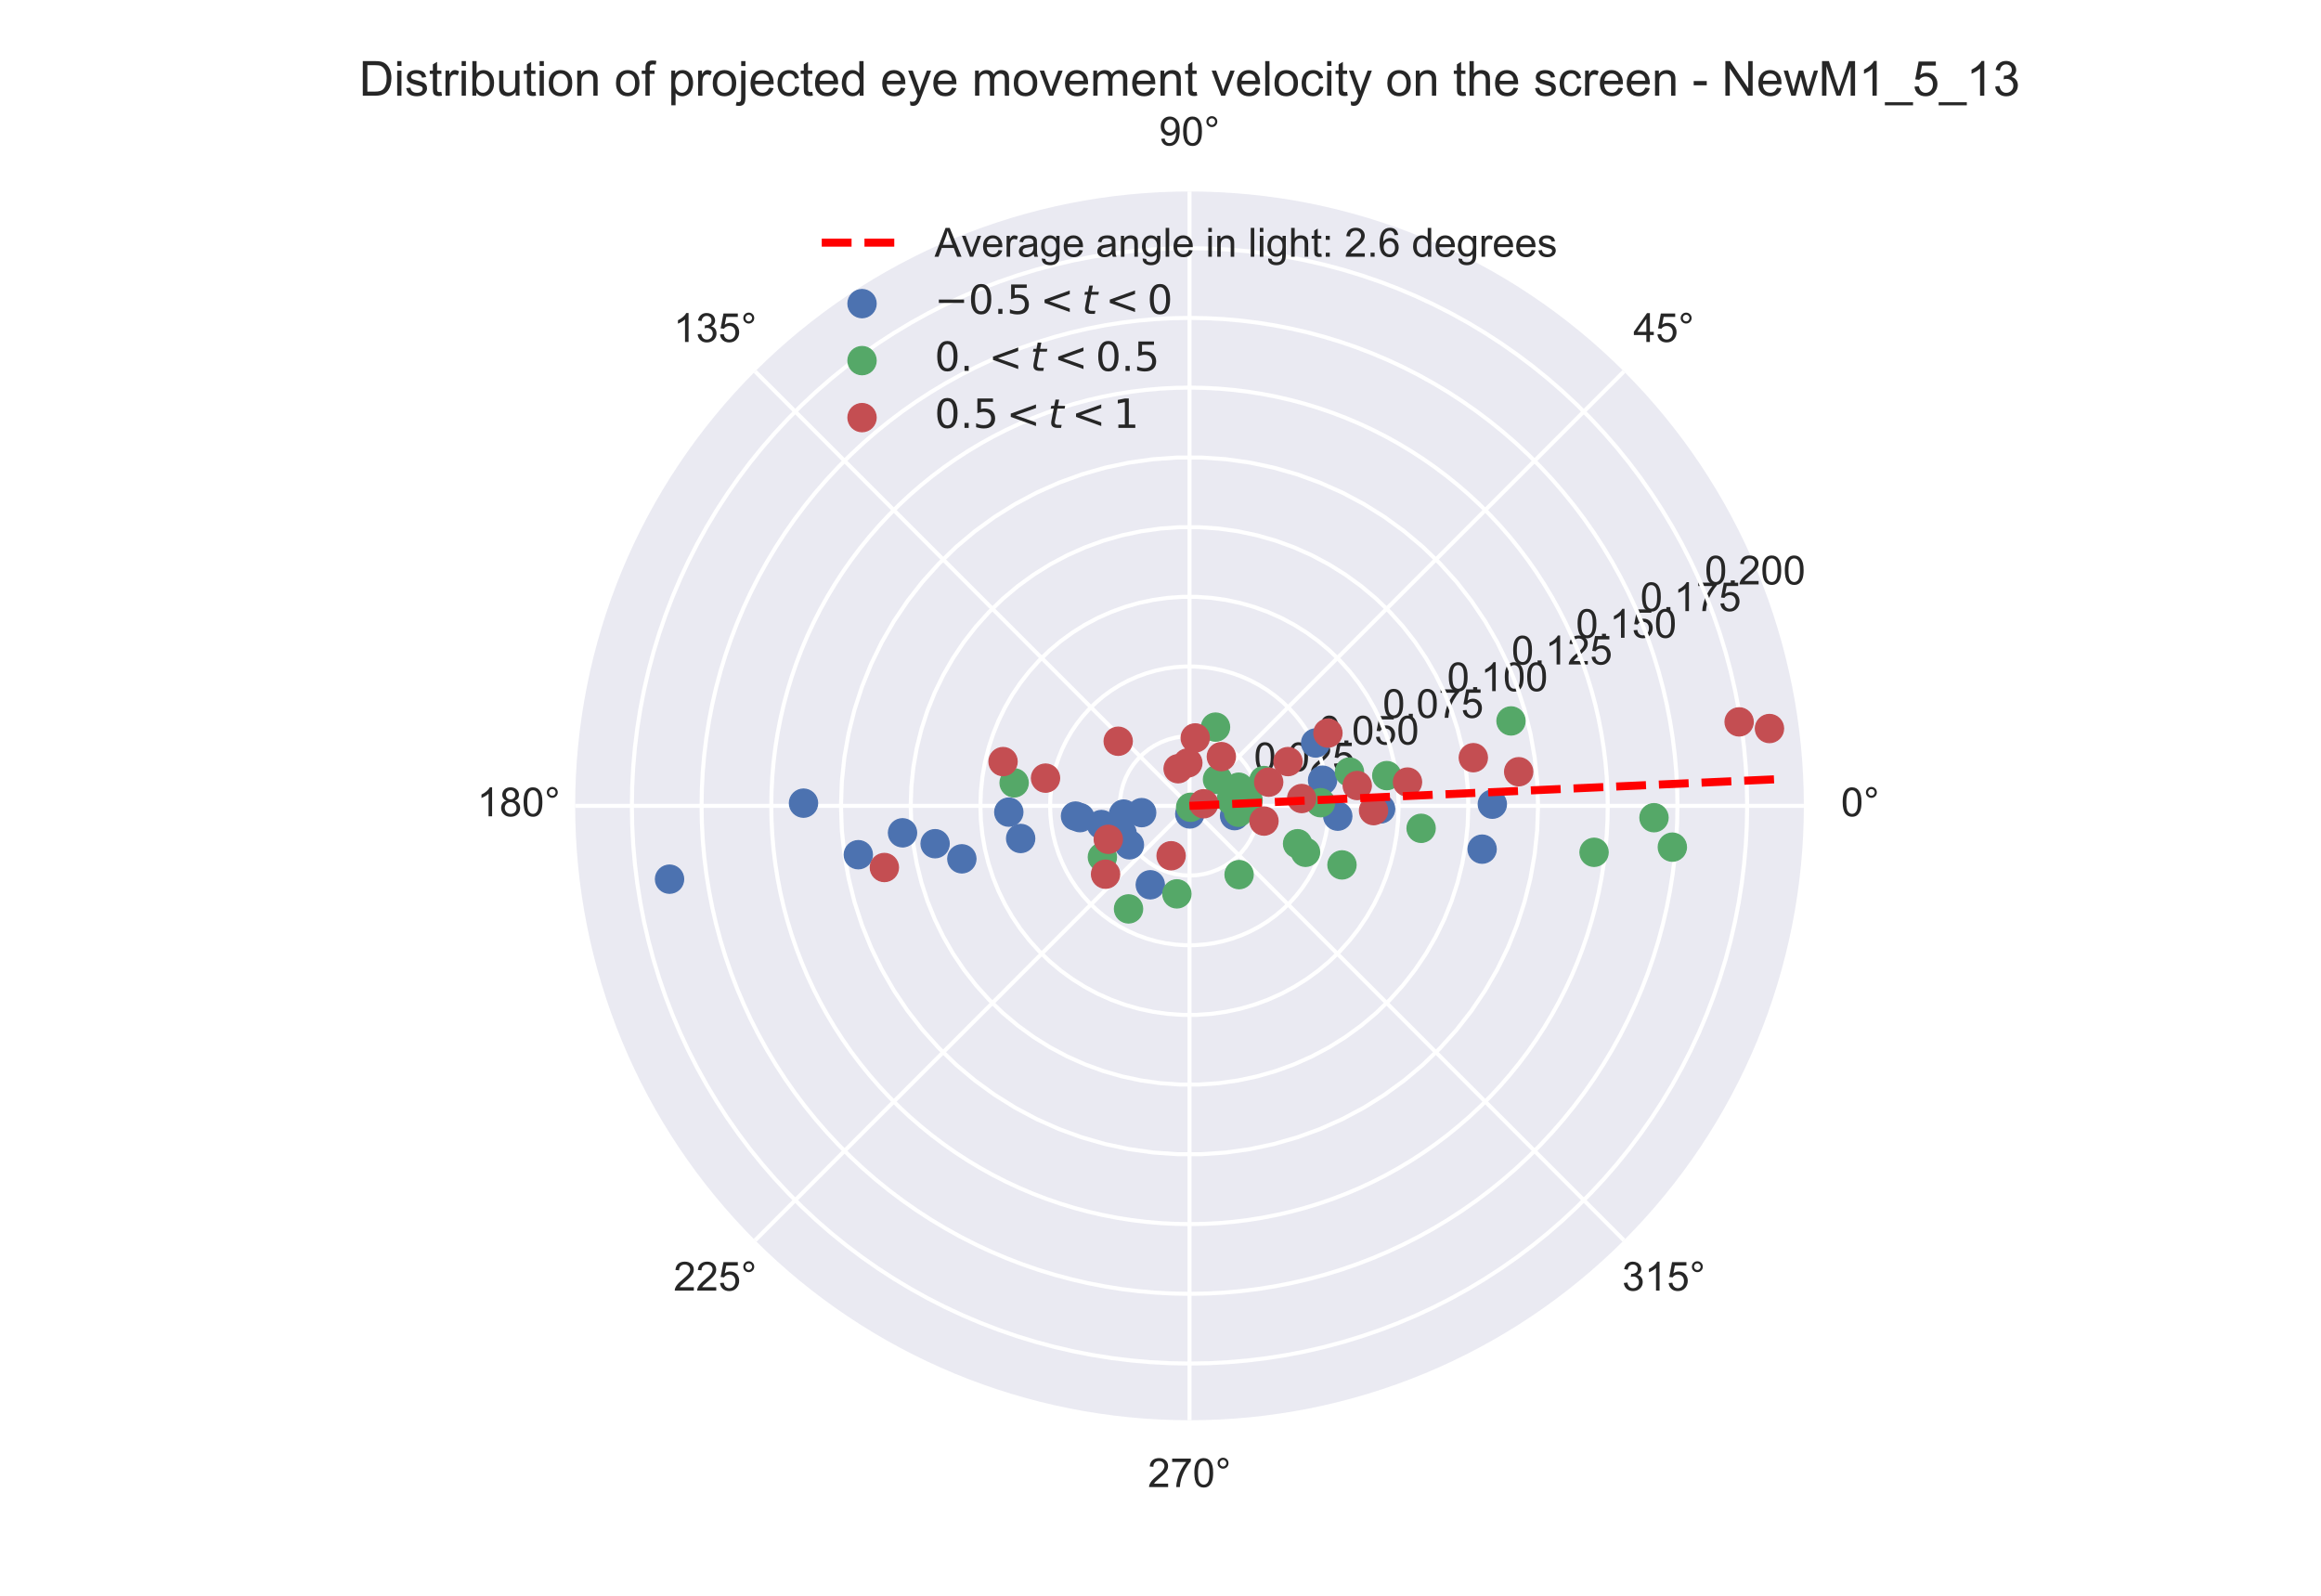 <?xml version="1.0" encoding="utf-8" standalone="no"?>
<!DOCTYPE svg PUBLIC "-//W3C//DTD SVG 1.1//EN"
  "http://www.w3.org/Graphics/SVG/1.1/DTD/svg11.dtd">
<!-- Created with matplotlib (https://matplotlib.org/) -->
<svg height="396pt" version="1.1" viewBox="0 0 576 396" width="576pt" xmlns="http://www.w3.org/2000/svg" xmlns:xlink="http://www.w3.org/1999/xlink">
 <defs>
  <style type="text/css">
*{stroke-linecap:butt;stroke-linejoin:round;}
  </style>
 </defs>
 <g id="figure_1">
  <g id="patch_1">
   <path d="M 0 396 
L 576 396 
L 576 0 
L 0 0 
z
" style="fill:#ffffff;"/>
  </g>
  <g id="axes_1">
   <g id="patch_2">
    <path d="M 447.66 199.98 
C 447.66 179.959 443.716 160.133 436.055 141.636 
C 428.393 123.139 417.162 106.331 403.005 92.174 
C 388.849 78.018 372.041 66.787 353.544 59.125 
C 335.047 51.464 315.221 47.52 295.2 47.52 
C 275.179 47.52 255.353 51.464 236.856 59.125 
C 218.359 66.787 201.551 78.018 187.394 92.174 
C 173.238 106.331 162.007 123.139 154.345 141.636 
C 146.684 160.133 142.74 179.959 142.74 199.98 
C 142.74 220.001 146.684 239.827 154.345 258.324 
C 162.007 276.821 173.238 293.629 187.394 307.786 
C 201.551 321.942 218.359 333.173 236.856 340.835 
C 255.353 348.496 275.179 352.44 295.2 352.44 
C 315.221 352.44 335.047 348.496 353.544 340.835 
C 372.041 333.173 388.849 321.942 403.005 307.786 
C 417.162 293.629 428.393 276.821 436.055 258.324 
C 443.716 239.827 447.66 220.001 447.66 199.98 
M 295.2 199.98 
C 295.2 199.98 295.2 199.98 295.2 199.98 
C 295.2 199.98 295.2 199.98 295.2 199.98 
C 295.2 199.98 295.2 199.98 295.2 199.98 
C 295.2 199.98 295.2 199.98 295.2 199.98 
C 295.2 199.98 295.2 199.98 295.2 199.98 
C 295.2 199.98 295.2 199.98 295.2 199.98 
C 295.2 199.98 295.2 199.98 295.2 199.98 
C 295.2 199.98 295.2 199.98 295.2 199.98 
C 295.2 199.98 295.2 199.98 295.2 199.98 
C 295.2 199.98 295.2 199.98 295.2 199.98 
C 295.2 199.98 295.2 199.98 295.2 199.98 
C 295.2 199.98 295.2 199.98 295.2 199.98 
C 295.2 199.98 295.2 199.98 295.2 199.98 
C 295.2 199.98 295.2 199.98 295.2 199.98 
C 295.2 199.98 295.2 199.98 295.2 199.98 
C 295.2 199.98 295.2 199.98 295.2 199.98 
M 447.66 199.98 
z
" style="fill:#eaeaf2;"/>
   </g>
   <g id="matplotlib.axis_1">
    <g id="xtick_1">
     <g id="line2d_1">
      <path clip-path="url(#pb74adbdeac)" d="M 295.2 199.98 
L 447.66 199.98 
" style="fill:none;stroke:#ffffff;stroke-linecap:round;"/>
     </g>
     <g id="text_1">
      <!-- 0° -->
      <defs>
       <path d="M 4.156 35.297 
Q 4.156 48 6.766 55.734 
Q 9.375 63.484 14.516 67.672 
Q 19.672 71.875 27.484 71.875 
Q 33.25 71.875 37.594 69.547 
Q 41.938 67.234 44.766 62.859 
Q 47.609 58.5 49.219 52.219 
Q 50.828 45.953 50.828 35.297 
Q 50.828 22.703 48.234 14.969 
Q 45.656 7.234 40.5 3 
Q 35.359 -1.219 27.484 -1.219 
Q 17.141 -1.219 11.234 6.203 
Q 4.156 15.141 4.156 35.297 
z
M 13.188 35.297 
Q 13.188 17.672 17.312 11.828 
Q 21.438 6 27.484 6 
Q 33.547 6 37.672 11.859 
Q 41.797 17.719 41.797 35.297 
Q 41.797 52.984 37.672 58.781 
Q 33.547 64.594 27.391 64.594 
Q 21.344 64.594 17.719 59.469 
Q 13.188 52.938 13.188 35.297 
z
" id="ArialMT-48"/>
       <path d="M 6.25 59.281 
Q 6.25 64.891 10.219 68.844 
Q 14.203 72.797 19.781 72.797 
Q 25.438 72.797 29.391 68.844 
Q 33.344 64.891 33.344 59.281 
Q 33.344 53.656 29.359 49.672 
Q 25.391 45.703 19.781 45.703 
Q 14.203 45.703 10.219 49.656 
Q 6.25 53.609 6.25 59.281 
z
M 11.578 59.281 
Q 11.578 55.859 13.984 53.438 
Q 16.406 51.031 19.828 51.031 
Q 23.188 51.031 25.609 53.438 
Q 28.031 55.859 28.031 59.281 
Q 28.031 62.703 25.609 65.109 
Q 23.188 67.531 19.828 67.531 
Q 16.406 67.531 13.984 65.109 
Q 11.578 62.703 11.578 59.281 
z
" id="ArialMT-176"/>
      </defs>
      <g style="fill:#262626;" transform="translate(456.88 202.565)scale(0.1 -0.1)">
       <use xlink:href="#ArialMT-48"/>
       <use x="55.615" xlink:href="#ArialMT-176"/>
      </g>
     </g>
    </g>
    <g id="xtick_2">
     <g id="line2d_2">
      <path clip-path="url(#pb74adbdeac)" d="M 295.2 199.98 
L 403.005 92.174 
" style="fill:none;stroke:#ffffff;stroke-linecap:round;"/>
     </g>
     <g id="text_2">
      <!-- 45° -->
      <defs>
       <path d="M 32.328 0 
L 32.328 17.141 
L 1.266 17.141 
L 1.266 25.203 
L 33.938 71.578 
L 41.109 71.578 
L 41.109 25.203 
L 50.781 25.203 
L 50.781 17.141 
L 41.109 17.141 
L 41.109 0 
z
M 32.328 25.203 
L 32.328 57.469 
L 9.906 25.203 
z
" id="ArialMT-52"/>
       <path d="M 4.156 18.75 
L 13.375 19.531 
Q 14.406 12.797 18.141 9.391 
Q 21.875 6 27.156 6 
Q 33.5 6 37.891 10.781 
Q 42.281 15.578 42.281 23.484 
Q 42.281 31 38.062 35.344 
Q 33.844 39.703 27 39.703 
Q 22.75 39.703 19.328 37.766 
Q 15.922 35.844 13.969 32.766 
L 5.719 33.844 
L 12.641 70.609 
L 48.25 70.609 
L 48.25 62.203 
L 19.672 62.203 
L 15.828 42.969 
Q 22.266 47.469 29.344 47.469 
Q 38.719 47.469 45.156 40.969 
Q 51.609 34.469 51.609 24.266 
Q 51.609 14.547 45.953 7.469 
Q 39.062 -1.219 27.156 -1.219 
Q 17.391 -1.219 11.203 4.25 
Q 5.031 9.719 4.156 18.75 
z
" id="ArialMT-53"/>
      </defs>
      <g style="fill:#262626;" transform="translate(405.345 84.86)scale(0.1 -0.1)">
       <use xlink:href="#ArialMT-52"/>
       <use x="55.615" xlink:href="#ArialMT-53"/>
       <use x="111.23" xlink:href="#ArialMT-176"/>
      </g>
     </g>
    </g>
    <g id="xtick_3">
     <g id="line2d_3">
      <path clip-path="url(#pb74adbdeac)" d="M 295.2 199.98 
L 295.2 47.52 
" style="fill:none;stroke:#ffffff;stroke-linecap:round;"/>
     </g>
     <g id="text_3">
      <!-- 90° -->
      <defs>
       <path d="M 5.469 16.547 
L 13.922 17.328 
Q 14.984 11.375 18.016 8.688 
Q 21.047 6 25.781 6 
Q 29.828 6 32.875 7.859 
Q 35.938 9.719 37.891 12.812 
Q 39.844 15.922 41.156 21.188 
Q 42.484 26.469 42.484 31.938 
Q 42.484 32.516 42.438 33.688 
Q 39.797 29.5 35.234 26.875 
Q 30.672 24.266 25.344 24.266 
Q 16.453 24.266 10.297 30.703 
Q 4.156 37.156 4.156 47.703 
Q 4.156 58.594 10.578 65.234 
Q 17 71.875 26.656 71.875 
Q 33.641 71.875 39.422 68.109 
Q 45.219 64.359 48.219 57.391 
Q 51.219 50.438 51.219 37.25 
Q 51.219 23.531 48.234 15.406 
Q 45.266 7.281 39.375 3.031 
Q 33.5 -1.219 25.594 -1.219 
Q 17.188 -1.219 11.859 3.438 
Q 6.547 8.109 5.469 16.547 
z
M 41.453 48.141 
Q 41.453 55.719 37.422 60.156 
Q 33.406 64.594 27.734 64.594 
Q 21.875 64.594 17.531 59.812 
Q 13.188 55.031 13.188 47.406 
Q 13.188 40.578 17.312 36.297 
Q 21.438 32.031 27.484 32.031 
Q 33.594 32.031 37.516 36.297 
Q 41.453 40.578 41.453 48.141 
z
" id="ArialMT-57"/>
      </defs>
      <g style="fill:#262626;" transform="translate(287.64 36.105)scale(0.1 -0.1)">
       <use xlink:href="#ArialMT-57"/>
       <use x="55.615" xlink:href="#ArialMT-48"/>
       <use x="111.23" xlink:href="#ArialMT-176"/>
      </g>
     </g>
    </g>
    <g id="xtick_4">
     <g id="line2d_4">
      <path clip-path="url(#pb74adbdeac)" d="M 295.2 199.98 
L 187.394 92.174 
" style="fill:none;stroke:#ffffff;stroke-linecap:round;"/>
     </g>
     <g id="text_4">
      <!-- 135° -->
      <defs>
       <path d="M 37.25 0 
L 28.469 0 
L 28.469 56 
Q 25.297 52.984 20.141 49.953 
Q 14.984 46.922 10.891 45.406 
L 10.891 53.906 
Q 18.266 57.375 23.781 62.297 
Q 29.297 67.234 31.594 71.875 
L 37.25 71.875 
z
" id="ArialMT-49"/>
       <path d="M 4.203 18.891 
L 12.984 20.062 
Q 14.5 12.594 18.141 9.297 
Q 21.781 6 27 6 
Q 33.203 6 37.469 10.297 
Q 41.75 14.594 41.75 20.953 
Q 41.75 27 37.797 30.922 
Q 33.844 34.859 27.734 34.859 
Q 25.25 34.859 21.531 33.891 
L 22.516 41.609 
Q 23.391 41.5 23.922 41.5 
Q 29.547 41.5 34.031 44.422 
Q 38.531 47.359 38.531 53.469 
Q 38.531 58.297 35.25 61.469 
Q 31.984 64.656 26.812 64.656 
Q 21.688 64.656 18.266 61.422 
Q 14.844 58.203 13.875 51.766 
L 5.078 53.328 
Q 6.688 62.156 12.391 67.016 
Q 18.109 71.875 26.609 71.875 
Q 32.469 71.875 37.391 69.359 
Q 42.328 66.844 44.938 62.5 
Q 47.562 58.156 47.562 53.266 
Q 47.562 48.641 45.062 44.828 
Q 42.578 41.016 37.703 38.766 
Q 44.047 37.312 47.562 32.688 
Q 51.078 28.078 51.078 21.141 
Q 51.078 11.766 44.234 5.25 
Q 37.406 -1.266 26.953 -1.266 
Q 17.531 -1.266 11.297 4.344 
Q 5.078 9.969 4.203 18.891 
z
" id="ArialMT-51"/>
      </defs>
      <g style="fill:#262626;" transform="translate(167.154 84.86)scale(0.1 -0.1)">
       <use xlink:href="#ArialMT-49"/>
       <use x="55.615" xlink:href="#ArialMT-51"/>
       <use x="111.23" xlink:href="#ArialMT-53"/>
       <use x="166.846" xlink:href="#ArialMT-176"/>
      </g>
     </g>
    </g>
    <g id="xtick_5">
     <g id="line2d_5">
      <path clip-path="url(#pb74adbdeac)" d="M 295.2 199.98 
L 142.74 199.98 
" style="fill:none;stroke:#ffffff;stroke-linecap:round;"/>
     </g>
     <g id="text_5">
      <!-- 180° -->
      <defs>
       <path d="M 17.672 38.812 
Q 12.203 40.828 9.562 44.531 
Q 6.938 48.25 6.938 53.422 
Q 6.938 61.234 12.547 66.547 
Q 18.172 71.875 27.484 71.875 
Q 36.859 71.875 42.578 66.422 
Q 48.297 60.984 48.297 53.172 
Q 48.297 48.188 45.672 44.5 
Q 43.062 40.828 37.75 38.812 
Q 44.344 36.672 47.781 31.875 
Q 51.219 27.094 51.219 20.453 
Q 51.219 11.281 44.719 5.031 
Q 38.234 -1.219 27.641 -1.219 
Q 17.047 -1.219 10.547 5.047 
Q 4.047 11.328 4.047 20.703 
Q 4.047 27.688 7.594 32.391 
Q 11.141 37.109 17.672 38.812 
z
M 15.922 53.719 
Q 15.922 48.641 19.188 45.406 
Q 22.469 42.188 27.688 42.188 
Q 32.766 42.188 36.016 45.375 
Q 39.266 48.578 39.266 53.219 
Q 39.266 58.062 35.906 61.359 
Q 32.562 64.656 27.594 64.656 
Q 22.562 64.656 19.234 61.422 
Q 15.922 58.203 15.922 53.719 
z
M 13.094 20.656 
Q 13.094 16.891 14.875 13.375 
Q 16.656 9.859 20.172 7.922 
Q 23.688 6 27.734 6 
Q 34.031 6 38.125 10.047 
Q 42.234 14.109 42.234 20.359 
Q 42.234 26.703 38.016 30.859 
Q 33.797 35.016 27.438 35.016 
Q 21.234 35.016 17.156 30.906 
Q 13.094 26.812 13.094 20.656 
z
" id="ArialMT-56"/>
      </defs>
      <g style="fill:#262626;" transform="translate(118.399 202.565)scale(0.1 -0.1)">
       <use xlink:href="#ArialMT-49"/>
       <use x="55.615" xlink:href="#ArialMT-56"/>
       <use x="111.23" xlink:href="#ArialMT-48"/>
       <use x="166.846" xlink:href="#ArialMT-176"/>
      </g>
     </g>
    </g>
    <g id="xtick_6">
     <g id="line2d_6">
      <path clip-path="url(#pb74adbdeac)" d="M 295.2 199.98 
L 187.394 307.786 
" style="fill:none;stroke:#ffffff;stroke-linecap:round;"/>
     </g>
     <g id="text_6">
      <!-- 225° -->
      <defs>
       <path d="M 50.344 8.453 
L 50.344 0 
L 3.031 0 
Q 2.938 3.172 4.047 6.109 
Q 5.859 10.938 9.828 15.625 
Q 13.812 20.312 21.344 26.469 
Q 33.016 36.031 37.109 41.625 
Q 41.219 47.219 41.219 52.203 
Q 41.219 57.422 37.469 61 
Q 33.734 64.594 27.734 64.594 
Q 21.391 64.594 17.578 60.781 
Q 13.766 56.984 13.719 50.25 
L 4.688 51.172 
Q 5.609 61.281 11.656 66.578 
Q 17.719 71.875 27.938 71.875 
Q 38.234 71.875 44.234 66.156 
Q 50.25 60.453 50.25 52 
Q 50.25 47.703 48.484 43.547 
Q 46.734 39.406 42.656 34.812 
Q 38.578 30.219 29.109 22.219 
Q 21.188 15.578 18.938 13.203 
Q 16.703 10.844 15.234 8.453 
z
" id="ArialMT-50"/>
      </defs>
      <g style="fill:#262626;" transform="translate(167.154 320.27)scale(0.1 -0.1)">
       <use xlink:href="#ArialMT-50"/>
       <use x="55.615" xlink:href="#ArialMT-50"/>
       <use x="111.23" xlink:href="#ArialMT-53"/>
       <use x="166.846" xlink:href="#ArialMT-176"/>
      </g>
     </g>
    </g>
    <g id="xtick_7">
     <g id="line2d_7">
      <path clip-path="url(#pb74adbdeac)" d="M 295.2 199.98 
L 295.2 352.44 
" style="fill:none;stroke:#ffffff;stroke-linecap:round;"/>
     </g>
     <g id="text_7">
      <!-- 270° -->
      <defs>
       <path d="M 4.734 62.203 
L 4.734 70.656 
L 51.078 70.656 
L 51.078 63.812 
Q 44.234 56.547 37.516 44.484 
Q 30.812 32.422 27.156 19.672 
Q 24.516 10.688 23.781 0 
L 14.75 0 
Q 14.891 8.453 18.062 20.406 
Q 21.234 32.375 27.172 43.484 
Q 33.109 54.594 39.797 62.203 
z
" id="ArialMT-55"/>
      </defs>
      <g style="fill:#262626;" transform="translate(284.859 369.025)scale(0.1 -0.1)">
       <use xlink:href="#ArialMT-50"/>
       <use x="55.615" xlink:href="#ArialMT-55"/>
       <use x="111.23" xlink:href="#ArialMT-48"/>
       <use x="166.846" xlink:href="#ArialMT-176"/>
      </g>
     </g>
    </g>
    <g id="xtick_8">
     <g id="line2d_8">
      <path clip-path="url(#pb74adbdeac)" d="M 295.2 199.98 
L 403.005 307.786 
" style="fill:none;stroke:#ffffff;stroke-linecap:round;"/>
     </g>
     <g id="text_8">
      <!-- 315° -->
      <g style="fill:#262626;" transform="translate(402.564 320.27)scale(0.1 -0.1)">
       <use xlink:href="#ArialMT-51"/>
       <use x="55.615" xlink:href="#ArialMT-49"/>
       <use x="111.23" xlink:href="#ArialMT-53"/>
       <use x="166.846" xlink:href="#ArialMT-176"/>
      </g>
     </g>
    </g>
   </g>
   <g id="matplotlib.axis_2">
    <g id="ytick_1">
     <g id="line2d_9">
      <path clip-path="url(#pb74adbdeac)" d="M 312.499 199.98 
L 312.404 198.172 
L 312.121 196.383 
L 311.652 194.634 
L 311.003 192.944 
L 310.181 191.331 
L 309.195 189.812 
L 308.055 188.405 
L 306.775 187.125 
L 305.368 185.985 
L 303.849 184.999 
L 302.236 184.177 
L 300.546 183.528 
L 298.797 183.059 
L 297.008 182.776 
L 295.2 182.681 
L 293.392 182.776 
L 291.603 183.059 
L 289.854 183.528 
L 288.164 184.177 
L 286.551 184.999 
L 285.032 185.985 
L 283.625 187.125 
L 282.345 188.405 
L 281.205 189.812 
L 280.219 191.331 
L 279.397 192.944 
L 278.748 194.634 
L 278.279 196.383 
L 277.996 198.172 
L 277.901 199.98 
L 277.996 201.788 
L 278.279 203.577 
L 278.748 205.326 
L 279.397 207.016 
L 280.219 208.629 
L 281.205 210.148 
L 282.345 211.555 
L 283.625 212.835 
L 285.032 213.975 
L 286.551 214.961 
L 288.164 215.783 
L 289.854 216.432 
L 291.603 216.901 
L 293.392 217.184 
L 295.2 217.279 
L 297.008 217.184 
L 298.797 216.901 
L 300.546 216.432 
L 302.236 215.783 
L 303.849 214.961 
L 305.368 213.975 
L 306.775 212.835 
L 308.055 211.555 
L 309.195 210.148 
L 310.181 208.629 
L 311.003 207.016 
L 311.652 205.326 
L 312.121 203.577 
L 312.404 201.788 
L 312.499 199.98 
L 312.499 199.98 
" style="fill:none;stroke:#ffffff;stroke-linecap:round;"/>
     </g>
     <g id="text_9">
      <!-- 0.025 -->
      <defs>
       <path d="M 9.078 0 
L 9.078 10.016 
L 19.094 10.016 
L 19.094 0 
z
" id="ArialMT-46"/>
      </defs>
      <g style="fill:#262626;" transform="translate(311.182 191.373)scale(0.1 -0.1)">
       <use xlink:href="#ArialMT-48"/>
       <use x="55.615" xlink:href="#ArialMT-46"/>
       <use x="83.398" xlink:href="#ArialMT-48"/>
       <use x="139.014" xlink:href="#ArialMT-50"/>
       <use x="194.629" xlink:href="#ArialMT-53"/>
      </g>
     </g>
    </g>
    <g id="ytick_2">
     <g id="line2d_10">
      <path clip-path="url(#pb74adbdeac)" d="M 329.797 199.98 
L 329.713 197.567 
L 329.461 195.165 
L 329.041 192.787 
L 328.457 190.444 
L 327.711 188.147 
L 326.806 185.908 
L 325.748 183.738 
L 324.54 181.646 
L 323.19 179.644 
L 321.703 177.741 
L 320.087 175.947 
L 318.35 174.269 
L 316.5 172.717 
L 314.547 171.298 
L 312.499 170.018 
L 310.366 168.884 
L 308.16 167.902 
L 305.891 167.076 
L 303.57 166.41 
L 301.208 165.908 
L 298.816 165.572 
L 296.407 165.404 
L 293.993 165.404 
L 291.584 165.572 
L 289.192 165.908 
L 286.83 166.41 
L 284.509 167.076 
L 282.24 167.902 
L 280.034 168.884 
L 277.901 170.018 
L 275.853 171.298 
L 273.9 172.717 
L 272.05 174.269 
L 270.313 175.947 
L 268.697 177.741 
L 267.21 179.644 
L 265.86 181.646 
L 264.652 183.738 
L 263.594 185.908 
L 262.689 188.147 
L 261.943 190.444 
L 261.359 192.787 
L 260.939 195.165 
L 260.687 197.567 
L 260.603 199.98 
L 260.687 202.393 
L 260.939 204.795 
L 261.359 207.173 
L 261.943 209.516 
L 262.689 211.813 
L 263.594 214.052 
L 264.652 216.222 
L 265.86 218.314 
L 267.21 220.316 
L 268.697 222.219 
L 270.313 224.013 
L 272.05 225.691 
L 273.9 227.243 
L 275.853 228.662 
L 277.901 229.942 
L 280.034 231.076 
L 282.24 232.058 
L 284.509 232.884 
L 286.83 233.55 
L 289.192 234.052 
L 291.584 234.388 
L 293.993 234.556 
L 296.407 234.556 
L 298.816 234.388 
L 301.208 234.052 
L 303.57 233.55 
L 305.891 232.884 
L 308.16 232.058 
L 310.366 231.076 
L 312.499 229.942 
L 314.547 228.662 
L 316.5 227.243 
L 318.35 225.691 
L 320.087 224.013 
L 321.703 222.219 
L 323.19 220.316 
L 324.54 218.314 
L 325.748 216.222 
L 326.806 214.052 
L 327.711 211.813 
L 328.457 209.516 
L 329.041 207.173 
L 329.461 204.795 
L 329.713 202.393 
L 329.797 199.98 
L 329.797 199.98 
" style="fill:none;stroke:#ffffff;stroke-linecap:round;"/>
     </g>
     <g id="text_10">
      <!-- 0.050 -->
      <g style="fill:#262626;" transform="translate(327.164 184.753)scale(0.1 -0.1)">
       <use xlink:href="#ArialMT-48"/>
       <use x="55.615" xlink:href="#ArialMT-46"/>
       <use x="83.398" xlink:href="#ArialMT-48"/>
       <use x="139.014" xlink:href="#ArialMT-53"/>
       <use x="194.629" xlink:href="#ArialMT-48"/>
      </g>
     </g>
    </g>
    <g id="ytick_3">
     <g id="line2d_11">
      <path clip-path="url(#pb74adbdeac)" d="M 347.096 199.98 
L 346.97 196.36 
L 346.591 192.757 
L 345.962 189.19 
L 345.086 185.676 
L 343.966 182.231 
L 342.609 178.872 
L 341.021 175.616 
L 339.21 172.479 
L 337.185 169.476 
L 334.955 166.622 
L 332.531 163.93 
L 329.925 161.414 
L 327.15 159.085 
L 324.22 156.956 
L 321.148 155.037 
L 317.95 153.336 
L 314.641 151.863 
L 311.237 150.624 
L 307.755 149.626 
L 304.212 148.872 
L 300.625 148.368 
L 297.011 148.116 
L 293.389 148.116 
L 289.775 148.368 
L 286.188 148.872 
L 282.645 149.626 
L 279.163 150.624 
L 275.759 151.863 
L 272.45 153.336 
L 269.252 155.037 
L 266.18 156.956 
L 263.25 159.085 
L 260.475 161.414 
L 257.869 163.93 
L 255.445 166.622 
L 253.215 169.476 
L 251.19 172.479 
L 249.379 175.616 
L 247.791 178.872 
L 246.434 182.231 
L 245.314 185.676 
L 244.438 189.19 
L 243.809 192.757 
L 243.43 196.36 
L 243.304 199.98 
L 243.43 203.6 
L 243.809 207.203 
L 244.438 210.77 
L 245.314 214.284 
L 246.434 217.729 
L 247.791 221.088 
L 249.379 224.344 
L 251.19 227.481 
L 253.215 230.484 
L 255.445 233.338 
L 257.869 236.03 
L 260.475 238.546 
L 263.25 240.875 
L 266.18 243.004 
L 269.252 244.923 
L 272.45 246.624 
L 275.759 248.097 
L 279.163 249.336 
L 282.645 250.334 
L 286.188 251.088 
L 289.775 251.592 
L 293.389 251.844 
L 297.011 251.844 
L 300.625 251.592 
L 304.212 251.088 
L 307.755 250.334 
L 311.237 249.336 
L 314.641 248.097 
L 317.95 246.624 
L 321.148 244.923 
L 324.22 243.004 
L 327.15 240.875 
L 329.925 238.546 
L 332.531 236.03 
L 334.955 233.338 
L 337.185 230.484 
L 339.21 227.481 
L 341.021 224.344 
L 342.609 221.088 
L 343.966 217.729 
L 345.086 214.284 
L 345.962 210.77 
L 346.591 207.203 
L 346.97 203.6 
L 347.096 199.98 
L 347.096 199.98 
" style="fill:none;stroke:#ffffff;stroke-linecap:round;"/>
     </g>
     <g id="text_11">
      <!-- 0.075 -->
      <g style="fill:#262626;" transform="translate(343.146 178.133)scale(0.1 -0.1)">
       <use xlink:href="#ArialMT-48"/>
       <use x="55.615" xlink:href="#ArialMT-46"/>
       <use x="83.398" xlink:href="#ArialMT-48"/>
       <use x="139.014" xlink:href="#ArialMT-55"/>
       <use x="194.629" xlink:href="#ArialMT-53"/>
      </g>
     </g>
    </g>
    <g id="ytick_4">
     <g id="line2d_12">
      <path clip-path="url(#pb74adbdeac)" d="M 364.395 199.98 
L 364.226 195.153 
L 363.721 190.35 
L 362.882 185.594 
L 361.714 180.907 
L 360.222 176.314 
L 358.412 171.836 
L 356.295 167.495 
L 353.88 163.312 
L 351.18 159.308 
L 348.206 155.503 
L 344.974 151.913 
L 341.5 148.558 
L 337.8 145.454 
L 333.893 142.615 
L 329.797 140.056 
L 325.533 137.788 
L 321.121 135.824 
L 316.582 134.172 
L 311.94 132.841 
L 307.216 131.837 
L 302.433 131.164 
L 297.615 130.828 
L 292.785 130.828 
L 287.967 131.164 
L 283.184 131.837 
L 278.46 132.841 
L 273.818 134.172 
L 269.279 135.824 
L 264.867 137.788 
L 260.603 140.056 
L 256.507 142.615 
L 252.6 145.454 
L 248.9 148.558 
L 245.426 151.913 
L 242.194 155.503 
L 239.22 159.308 
L 236.52 163.312 
L 234.105 167.495 
L 231.988 171.836 
L 230.178 176.314 
L 228.686 180.907 
L 227.518 185.594 
L 226.679 190.35 
L 226.174 195.153 
L 226.005 199.98 
L 226.174 204.807 
L 226.679 209.61 
L 227.518 214.366 
L 228.686 219.053 
L 230.178 223.646 
L 231.988 228.124 
L 234.105 232.465 
L 236.52 236.648 
L 239.22 240.652 
L 242.194 244.457 
L 245.426 248.047 
L 248.9 251.402 
L 252.6 254.506 
L 256.507 257.345 
L 260.603 259.904 
L 264.867 262.172 
L 269.279 264.136 
L 273.818 265.788 
L 278.46 267.119 
L 283.184 268.123 
L 287.967 268.796 
L 292.785 269.132 
L 297.615 269.132 
L 302.433 268.796 
L 307.216 268.123 
L 311.94 267.119 
L 316.582 265.788 
L 321.121 264.136 
L 325.533 262.172 
L 329.797 259.904 
L 333.893 257.345 
L 337.8 254.506 
L 341.5 251.402 
L 344.974 248.047 
L 348.206 244.457 
L 351.18 240.652 
L 353.88 236.648 
L 356.295 232.465 
L 358.412 228.124 
L 360.222 223.646 
L 361.714 219.053 
L 362.882 214.366 
L 363.721 209.61 
L 364.226 204.807 
L 364.395 199.98 
L 364.395 199.98 
" style="fill:none;stroke:#ffffff;stroke-linecap:round;"/>
     </g>
     <g id="text_12">
      <!-- 0.100 -->
      <g style="fill:#262626;" transform="translate(359.127 171.513)scale(0.1 -0.1)">
       <use xlink:href="#ArialMT-48"/>
       <use x="55.615" xlink:href="#ArialMT-46"/>
       <use x="83.398" xlink:href="#ArialMT-49"/>
       <use x="139.014" xlink:href="#ArialMT-48"/>
       <use x="194.629" xlink:href="#ArialMT-48"/>
      </g>
     </g>
    </g>
    <g id="ytick_5">
     <g id="line2d_13">
      <path clip-path="url(#pb74adbdeac)" d="M 381.693 199.98 
L 381.483 193.947 
L 380.851 187.942 
L 379.803 181.997 
L 378.343 176.139 
L 376.477 170.398 
L 374.215 164.8 
L 371.569 159.374 
L 368.55 154.146 
L 365.174 149.141 
L 361.458 144.383 
L 357.418 139.897 
L 353.075 135.703 
L 348.451 131.822 
L 343.566 128.274 
L 338.447 125.075 
L 333.116 122.24 
L 327.601 119.785 
L 321.928 117.72 
L 316.125 116.056 
L 310.219 114.801 
L 304.241 113.961 
L 298.219 113.539 
L 292.181 113.539 
L 286.159 113.961 
L 280.181 114.801 
L 274.275 116.056 
L 268.472 117.72 
L 262.799 119.785 
L 257.284 122.24 
L 251.953 125.075 
L 246.834 128.274 
L 241.949 131.822 
L 237.325 135.703 
L 232.982 139.897 
L 228.942 144.383 
L 225.226 149.141 
L 221.85 154.146 
L 218.831 159.374 
L 216.185 164.8 
L 213.923 170.398 
L 212.057 176.139 
L 210.597 181.997 
L 209.549 187.942 
L 208.917 193.947 
L 208.707 199.98 
L 208.917 206.013 
L 209.549 212.018 
L 210.597 217.963 
L 212.057 223.821 
L 213.923 229.562 
L 216.185 235.16 
L 218.831 240.586 
L 221.85 245.814 
L 225.226 250.819 
L 228.942 255.577 
L 232.982 260.063 
L 237.325 264.257 
L 241.949 268.138 
L 246.834 271.686 
L 251.953 274.885 
L 257.284 277.72 
L 262.799 280.175 
L 268.472 282.24 
L 274.275 283.904 
L 280.181 285.159 
L 286.159 285.999 
L 292.181 286.421 
L 298.219 286.421 
L 304.241 285.999 
L 310.219 285.159 
L 316.125 283.904 
L 321.928 282.24 
L 327.601 280.175 
L 333.116 277.72 
L 338.447 274.885 
L 343.566 271.686 
L 348.451 268.138 
L 353.075 264.257 
L 357.418 260.063 
L 361.458 255.577 
L 365.174 250.819 
L 368.55 245.814 
L 371.569 240.586 
L 374.215 235.16 
L 376.477 229.562 
L 378.343 223.821 
L 379.803 217.963 
L 380.851 212.018 
L 381.483 206.013 
L 381.693 199.98 
L 381.693 199.98 
" style="fill:none;stroke:#ffffff;stroke-linecap:round;"/>
     </g>
     <g id="text_13">
      <!-- 0.125 -->
      <g style="fill:#262626;" transform="translate(375.109 164.893)scale(0.1 -0.1)">
       <use xlink:href="#ArialMT-48"/>
       <use x="55.615" xlink:href="#ArialMT-46"/>
       <use x="83.398" xlink:href="#ArialMT-49"/>
       <use x="139.014" xlink:href="#ArialMT-50"/>
       <use x="194.629" xlink:href="#ArialMT-53"/>
      </g>
     </g>
    </g>
    <g id="ytick_6">
     <g id="line2d_14">
      <path clip-path="url(#pb74adbdeac)" d="M 398.992 199.98 
L 398.929 196.358 
L 398.739 192.74 
L 398.423 189.131 
L 397.982 185.535 
L 397.415 181.957 
L 396.724 178.4 
L 395.909 174.87 
L 394.971 171.371 
L 393.912 167.907 
L 392.732 164.481 
L 391.434 161.099 
L 390.019 157.764 
L 388.487 154.481 
L 386.843 151.253 
L 385.086 148.084 
L 383.22 144.979 
L 381.247 141.94 
L 379.169 138.973 
L 376.989 136.079 
L 374.709 133.264 
L 372.332 130.53 
L 369.862 127.88 
L 367.3 125.318 
L 364.65 122.848 
L 361.916 120.471 
L 359.101 118.191 
L 356.207 116.011 
L 353.24 113.933 
L 350.201 111.96 
L 347.096 110.094 
L 343.927 108.337 
L 340.699 106.693 
L 337.416 105.161 
L 334.081 103.746 
L 330.699 102.448 
L 327.273 101.268 
L 323.809 100.209 
L 320.31 99.271 
L 316.78 98.456 
L 313.223 97.765 
L 309.645 97.198 
L 306.049 96.757 
L 302.44 96.441 
L 298.822 96.251 
L 295.2 96.188 
L 291.578 96.251 
L 287.96 96.441 
L 284.351 96.757 
L 280.755 97.198 
L 277.177 97.765 
L 273.62 98.456 
L 270.09 99.271 
L 266.591 100.209 
L 263.127 101.268 
L 259.701 102.448 
L 256.319 103.746 
L 252.984 105.161 
L 249.701 106.693 
L 246.473 108.337 
L 243.304 110.094 
L 240.199 111.96 
L 237.16 113.933 
L 234.193 116.011 
L 231.299 118.191 
L 228.484 120.471 
L 225.75 122.848 
L 223.1 125.318 
L 220.538 127.88 
L 218.068 130.53 
L 215.691 133.264 
L 213.411 136.079 
L 211.231 138.973 
L 209.153 141.94 
L 207.18 144.979 
L 205.314 148.084 
L 203.557 151.253 
L 201.913 154.481 
L 200.381 157.764 
L 198.966 161.099 
L 197.668 164.481 
L 196.488 167.907 
L 195.429 171.371 
L 194.491 174.87 
L 193.676 178.4 
L 192.985 181.957 
L 192.418 185.535 
L 191.977 189.131 
L 191.661 192.74 
L 191.471 196.358 
L 191.408 199.98 
L 191.471 203.602 
L 191.661 207.22 
L 191.977 210.829 
L 192.418 214.425 
L 192.985 218.003 
L 193.676 221.56 
L 194.491 225.09 
L 195.429 228.589 
L 196.488 232.053 
L 197.668 235.479 
L 198.966 238.861 
L 200.381 242.196 
L 201.913 245.479 
L 203.557 248.707 
L 205.314 251.876 
L 207.18 254.981 
L 209.153 258.02 
L 211.231 260.987 
L 213.411 263.881 
L 215.691 266.696 
L 218.068 269.43 
L 220.538 272.08 
L 223.1 274.642 
L 225.75 277.112 
L 228.484 279.489 
L 231.299 281.769 
L 234.193 283.949 
L 237.16 286.027 
L 240.199 288 
L 243.304 289.866 
L 246.473 291.623 
L 249.701 293.267 
L 252.984 294.799 
L 256.319 296.214 
L 259.701 297.512 
L 263.127 298.692 
L 266.591 299.751 
L 270.09 300.689 
L 273.62 301.504 
L 277.177 302.195 
L 280.755 302.762 
L 284.351 303.203 
L 287.96 303.519 
L 291.578 303.709 
L 295.2 303.772 
L 298.822 303.709 
L 302.44 303.519 
L 306.049 303.203 
L 309.645 302.762 
L 313.223 302.195 
L 316.78 301.504 
L 320.31 300.689 
L 323.809 299.751 
L 327.273 298.692 
L 330.699 297.512 
L 334.081 296.214 
L 337.416 294.799 
L 340.699 293.267 
L 343.927 291.623 
L 347.096 289.866 
L 350.201 288 
L 353.24 286.027 
L 356.207 283.949 
L 359.101 281.769 
L 361.916 279.489 
L 364.65 277.112 
L 367.3 274.642 
L 369.862 272.08 
L 372.332 269.43 
L 374.709 266.696 
L 376.989 263.881 
L 379.169 260.987 
L 381.247 258.02 
L 383.22 254.981 
L 385.086 251.876 
L 386.843 248.707 
L 388.487 245.479 
L 390.019 242.196 
L 391.434 238.861 
L 392.732 235.479 
L 393.912 232.053 
L 394.971 228.589 
L 395.909 225.09 
L 396.724 221.56 
L 397.415 218.003 
L 397.982 214.425 
L 398.423 210.829 
L 398.739 207.22 
L 398.929 203.602 
L 398.992 199.98 
L 398.992 199.98 
" style="fill:none;stroke:#ffffff;stroke-linecap:round;"/>
     </g>
     <g id="text_14">
      <!-- 0.150 -->
      <g style="fill:#262626;" transform="translate(391.091 158.273)scale(0.1 -0.1)">
       <use xlink:href="#ArialMT-48"/>
       <use x="55.615" xlink:href="#ArialMT-46"/>
       <use x="83.398" xlink:href="#ArialMT-49"/>
       <use x="139.014" xlink:href="#ArialMT-53"/>
       <use x="194.629" xlink:href="#ArialMT-48"/>
      </g>
     </g>
    </g>
    <g id="ytick_7">
     <g id="line2d_15">
      <path clip-path="url(#pb74adbdeac)" d="M 416.29 199.98 
L 416.217 195.754 
L 415.996 191.533 
L 415.627 187.323 
L 415.112 183.127 
L 414.451 178.953 
L 413.644 174.804 
L 412.694 170.686 
L 411.6 166.603 
L 410.364 162.561 
L 408.988 158.565 
L 407.473 154.619 
L 405.822 150.728 
L 404.035 146.897 
L 402.117 143.131 
L 400.067 139.435 
L 397.891 135.812 
L 395.589 132.267 
L 393.164 128.805 
L 390.621 125.429 
L 387.961 122.145 
L 385.188 118.955 
L 382.305 115.863 
L 379.317 112.875 
L 376.225 109.992 
L 373.035 107.219 
L 369.751 104.559 
L 366.375 102.016 
L 362.913 99.591 
L 359.368 97.289 
L 355.745 95.113 
L 352.049 93.063 
L 348.283 91.145 
L 344.452 89.358 
L 340.561 87.707 
L 336.615 86.192 
L 332.619 84.816 
L 328.577 83.58 
L 324.494 82.486 
L 320.376 81.536 
L 316.227 80.729 
L 312.053 80.068 
L 307.857 79.553 
L 303.647 79.184 
L 299.426 78.963 
L 295.2 78.89 
L 290.974 78.963 
L 286.753 79.184 
L 282.543 79.553 
L 278.347 80.068 
L 274.173 80.729 
L 270.024 81.536 
L 265.906 82.486 
L 261.823 83.58 
L 257.781 84.816 
L 253.785 86.192 
L 249.839 87.707 
L 245.948 89.358 
L 242.117 91.145 
L 238.351 93.063 
L 234.655 95.113 
L 231.032 97.289 
L 227.487 99.591 
L 224.025 102.016 
L 220.649 104.559 
L 217.365 107.219 
L 214.175 109.992 
L 211.083 112.875 
L 208.095 115.863 
L 205.212 118.955 
L 202.439 122.145 
L 199.779 125.429 
L 197.236 128.805 
L 194.811 132.267 
L 192.509 135.812 
L 190.333 139.435 
L 188.283 143.131 
L 186.365 146.897 
L 184.578 150.728 
L 182.927 154.619 
L 181.412 158.565 
L 180.036 162.561 
L 178.8 166.603 
L 177.706 170.686 
L 176.756 174.804 
L 175.949 178.953 
L 175.288 183.127 
L 174.773 187.323 
L 174.404 191.533 
L 174.183 195.754 
L 174.11 199.98 
L 174.183 204.206 
L 174.404 208.427 
L 174.773 212.637 
L 175.288 216.833 
L 175.949 221.007 
L 176.756 225.156 
L 177.706 229.274 
L 178.8 233.357 
L 180.036 237.399 
L 181.412 241.395 
L 182.927 245.341 
L 184.578 249.232 
L 186.365 253.063 
L 188.283 256.829 
L 190.333 260.525 
L 192.509 264.148 
L 194.811 267.693 
L 197.236 271.155 
L 199.779 274.531 
L 202.439 277.815 
L 205.212 281.005 
L 208.095 284.097 
L 211.083 287.085 
L 214.175 289.968 
L 217.365 292.741 
L 220.649 295.401 
L 224.025 297.944 
L 227.487 300.369 
L 231.032 302.671 
L 234.655 304.847 
L 238.351 306.897 
L 242.117 308.815 
L 245.948 310.602 
L 249.839 312.253 
L 253.785 313.768 
L 257.781 315.144 
L 261.823 316.38 
L 265.906 317.474 
L 270.024 318.424 
L 274.173 319.231 
L 278.347 319.892 
L 282.543 320.407 
L 286.753 320.776 
L 290.974 320.997 
L 295.2 321.07 
L 299.426 320.997 
L 303.647 320.776 
L 307.857 320.407 
L 312.053 319.892 
L 316.227 319.231 
L 320.376 318.424 
L 324.494 317.474 
L 328.577 316.38 
L 332.619 315.144 
L 336.615 313.768 
L 340.561 312.253 
L 344.452 310.602 
L 348.283 308.815 
L 352.049 306.897 
L 355.745 304.847 
L 359.368 302.671 
L 362.913 300.369 
L 366.375 297.944 
L 369.751 295.401 
L 373.035 292.741 
L 376.225 289.968 
L 379.317 287.085 
L 382.305 284.097 
L 385.188 281.005 
L 387.961 277.815 
L 390.621 274.531 
L 393.164 271.155 
L 395.589 267.693 
L 397.891 264.148 
L 400.067 260.525 
L 402.117 256.829 
L 404.035 253.063 
L 405.822 249.232 
L 407.473 245.341 
L 408.988 241.395 
L 410.364 237.399 
L 411.6 233.357 
L 412.694 229.274 
L 413.644 225.156 
L 414.451 221.007 
L 415.112 216.833 
L 415.627 212.637 
L 415.996 208.427 
L 416.217 204.206 
L 416.29 199.98 
L 416.29 199.98 
" style="fill:none;stroke:#ffffff;stroke-linecap:round;"/>
     </g>
     <g id="text_15">
      <!-- 0.175 -->
      <g style="fill:#262626;" transform="translate(407.073 151.653)scale(0.1 -0.1)">
       <use xlink:href="#ArialMT-48"/>
       <use x="55.615" xlink:href="#ArialMT-46"/>
       <use x="83.398" xlink:href="#ArialMT-49"/>
       <use x="139.014" xlink:href="#ArialMT-55"/>
       <use x="194.629" xlink:href="#ArialMT-53"/>
      </g>
     </g>
    </g>
    <g id="ytick_8">
     <g id="line2d_16">
      <path clip-path="url(#pb74adbdeac)" d="M 433.589 199.98 
L 433.505 195.15 
L 433.252 190.326 
L 432.831 185.514 
L 432.242 180.72 
L 431.487 175.949 
L 430.565 171.207 
L 429.478 166.501 
L 428.228 161.835 
L 426.816 157.215 
L 425.243 152.648 
L 423.512 148.139 
L 421.625 143.692 
L 419.583 139.314 
L 417.39 135.01 
L 415.048 130.785 
L 412.561 126.645 
L 409.93 122.594 
L 407.159 118.637 
L 404.252 114.779 
L 401.212 111.025 
L 398.043 107.38 
L 394.749 103.847 
L 391.333 100.431 
L 387.8 97.137 
L 384.155 93.968 
L 380.401 90.928 
L 376.543 88.021 
L 372.586 85.25 
L 368.535 82.619 
L 364.395 80.132 
L 360.17 77.79 
L 355.866 75.597 
L 351.488 73.555 
L 347.041 71.668 
L 342.532 69.937 
L 337.965 68.364 
L 333.345 66.952 
L 328.679 65.702 
L 323.973 64.615 
L 319.231 63.693 
L 314.46 62.938 
L 309.666 62.349 
L 304.854 61.928 
L 300.03 61.675 
L 295.2 61.591 
L 290.37 61.675 
L 285.546 61.928 
L 280.734 62.349 
L 275.94 62.938 
L 271.169 63.693 
L 266.427 64.615 
L 261.721 65.702 
L 257.055 66.952 
L 252.435 68.364 
L 247.868 69.937 
L 243.359 71.668 
L 238.912 73.555 
L 234.534 75.597 
L 230.23 77.79 
L 226.005 80.132 
L 221.865 82.619 
L 217.814 85.25 
L 213.857 88.021 
L 209.999 90.928 
L 206.245 93.968 
L 202.6 97.137 
L 199.067 100.431 
L 195.651 103.847 
L 192.357 107.38 
L 189.188 111.025 
L 186.148 114.779 
L 183.241 118.637 
L 180.47 122.594 
L 177.839 126.645 
L 175.352 130.785 
L 173.01 135.01 
L 170.817 139.314 
L 168.775 143.692 
L 166.888 148.139 
L 165.157 152.648 
L 163.584 157.215 
L 162.172 161.835 
L 160.922 166.501 
L 159.835 171.207 
L 158.913 175.949 
L 158.158 180.72 
L 157.569 185.514 
L 157.148 190.326 
L 156.895 195.15 
L 156.811 199.98 
L 156.895 204.81 
L 157.148 209.634 
L 157.569 214.446 
L 158.158 219.24 
L 158.913 224.011 
L 159.835 228.753 
L 160.922 233.459 
L 162.172 238.125 
L 163.584 242.745 
L 165.157 247.312 
L 166.888 251.821 
L 168.775 256.268 
L 170.817 260.646 
L 173.01 264.95 
L 175.352 269.175 
L 177.839 273.315 
L 180.47 277.366 
L 183.241 281.323 
L 186.148 285.181 
L 189.188 288.935 
L 192.357 292.58 
L 195.651 296.113 
L 199.067 299.529 
L 202.6 302.823 
L 206.245 305.992 
L 209.999 309.032 
L 213.857 311.939 
L 217.814 314.71 
L 221.865 317.341 
L 226.005 319.828 
L 230.23 322.17 
L 234.534 324.363 
L 238.912 326.405 
L 243.359 328.292 
L 247.868 330.023 
L 252.435 331.596 
L 257.055 333.008 
L 261.721 334.258 
L 266.427 335.345 
L 271.169 336.267 
L 275.94 337.022 
L 280.734 337.611 
L 285.546 338.032 
L 290.37 338.285 
L 295.2 338.369 
L 300.03 338.285 
L 304.854 338.032 
L 309.666 337.611 
L 314.46 337.022 
L 319.231 336.267 
L 323.973 335.345 
L 328.679 334.258 
L 333.345 333.008 
L 337.965 331.596 
L 342.532 330.023 
L 347.041 328.292 
L 351.488 326.405 
L 355.866 324.363 
L 360.17 322.17 
L 364.395 319.828 
L 368.535 317.341 
L 372.586 314.71 
L 376.543 311.939 
L 380.401 309.032 
L 384.155 305.992 
L 387.8 302.823 
L 391.333 299.529 
L 394.749 296.113 
L 398.043 292.58 
L 401.212 288.935 
L 404.252 285.181 
L 407.159 281.323 
L 409.93 277.366 
L 412.561 273.315 
L 415.048 269.175 
L 417.39 264.95 
L 419.583 260.646 
L 421.625 256.268 
L 423.512 251.821 
L 425.243 247.312 
L 426.816 242.745 
L 428.228 238.125 
L 429.478 233.459 
L 430.565 228.753 
L 431.487 224.011 
L 432.242 219.24 
L 432.831 214.446 
L 433.252 209.634 
L 433.505 204.81 
L 433.589 199.98 
L 433.589 199.98 
" style="fill:none;stroke:#ffffff;stroke-linecap:round;"/>
     </g>
     <g id="text_16">
      <!-- 0.200 -->
      <g style="fill:#262626;" transform="translate(423.055 145.033)scale(0.1 -0.1)">
       <use xlink:href="#ArialMT-48"/>
       <use x="55.615" xlink:href="#ArialMT-46"/>
       <use x="83.398" xlink:href="#ArialMT-50"/>
       <use x="139.014" xlink:href="#ArialMT-48"/>
       <use x="194.629" xlink:href="#ArialMT-48"/>
      </g>
     </g>
    </g>
   </g>
   <g id="PathCollection_1">
    <defs>
     <path d="M 0 3.5 
C 0.928 3.5 1.819 3.131 2.475 2.475 
C 3.131 1.819 3.5 0.928 3.5 0 
C 3.5 -0.928 3.131 -1.819 2.475 -2.475 
C 1.819 -3.131 0.928 -3.5 0 -3.5 
C -0.928 -3.5 -1.819 -3.131 -2.475 -2.475 
C -3.131 -1.819 -3.5 -0.928 -3.5 0 
C -3.5 0.928 -3.131 1.819 -2.475 2.475 
C -1.819 3.131 -0.928 3.5 0 3.5 
z
" id="mfe032575d8" style="stroke:#4c72b0;stroke-width:0.3;"/>
    </defs>
    <g clip-path="url(#pb74adbdeac)">
     <use style="fill:#4c72b0;stroke:#4c72b0;stroke-width:0.3;" x="280.286" xlink:href="#mfe032575d8" y="209.646"/>
     <use style="fill:#4c72b0;stroke:#4c72b0;stroke-width:0.3;" x="306.386" xlink:href="#mfe032575d8" y="202.408"/>
     <use style="fill:#4c72b0;stroke:#4c72b0;stroke-width:0.3;" x="250.354" xlink:href="#mfe032575d8" y="201.538"/>
     <use style="fill:#4c72b0;stroke:#4c72b0;stroke-width:0.3;" x="326.505" xlink:href="#mfe032575d8" y="184.378"/>
     <use style="fill:#4c72b0;stroke:#4c72b0;stroke-width:0.3;" x="199.405" xlink:href="#mfe032575d8" y="199.308"/>
     <use style="fill:#4c72b0;stroke:#4c72b0;stroke-width:0.3;" x="278.841" xlink:href="#mfe032575d8" y="202.02"/>
     <use style="fill:#4c72b0;stroke:#4c72b0;stroke-width:0.3;" x="273.332" xlink:href="#mfe032575d8" y="204.617"/>
     <use style="fill:#4c72b0;stroke:#4c72b0;stroke-width:0.3;" x="253.294" xlink:href="#mfe032575d8" y="208.073"/>
     <use style="fill:#4c72b0;stroke:#4c72b0;stroke-width:0.3;" x="370.35" xlink:href="#mfe032575d8" y="199.567"/>
     <use style="fill:#4c72b0;stroke:#4c72b0;stroke-width:0.3;" x="342.626" xlink:href="#mfe032575d8" y="200.737"/>
     <use style="fill:#4c72b0;stroke:#4c72b0;stroke-width:0.3;" x="331.993" xlink:href="#mfe032575d8" y="202.541"/>
     <use style="fill:#4c72b0;stroke:#4c72b0;stroke-width:0.3;" x="283.325" xlink:href="#mfe032575d8" y="201.66"/>
     <use style="fill:#4c72b0;stroke:#4c72b0;stroke-width:0.3;" x="268.012" xlink:href="#mfe032575d8" y="202.907"/>
     <use style="fill:#4c72b0;stroke:#4c72b0;stroke-width:0.3;" x="223.978" xlink:href="#mfe032575d8" y="206.668"/>
     <use style="fill:#4c72b0;stroke:#4c72b0;stroke-width:0.3;" x="166.159" xlink:href="#mfe032575d8" y="218.174"/>
     <use style="fill:#4c72b0;stroke:#4c72b0;stroke-width:0.3;" x="278.459" xlink:href="#mfe032575d8" y="206.785"/>
     <use style="fill:#4c72b0;stroke:#4c72b0;stroke-width:0.3;" x="328.225" xlink:href="#mfe032575d8" y="193.609"/>
     <use style="fill:#4c72b0;stroke:#4c72b0;stroke-width:0.3;" x="238.701" xlink:href="#mfe032575d8" y="213.125"/>
     <use style="fill:#4c72b0;stroke:#4c72b0;stroke-width:0.3;" x="285.467" xlink:href="#mfe032575d8" y="219.563"/>
     <use style="fill:#4c72b0;stroke:#4c72b0;stroke-width:0.3;" x="367.818" xlink:href="#mfe032575d8" y="210.722"/>
     <use style="fill:#4c72b0;stroke:#4c72b0;stroke-width:0.3;" x="213.008" xlink:href="#mfe032575d8" y="212.1"/>
     <use style="fill:#4c72b0;stroke:#4c72b0;stroke-width:0.3;" x="266.907" xlink:href="#mfe032575d8" y="202.518"/>
     <use style="fill:#4c72b0;stroke:#4c72b0;stroke-width:0.3;" x="295.271" xlink:href="#mfe032575d8" y="201.987"/>
     <use style="fill:#4c72b0;stroke:#4c72b0;stroke-width:0.3;" x="232.064" xlink:href="#mfe032575d8" y="209.372"/>
    </g>
   </g>
   <g id="PathCollection_2">
    <defs>
     <path d="M 0 3.5 
C 0.928 3.5 1.819 3.131 2.475 2.475 
C 3.131 1.819 3.5 0.928 3.5 0 
C 3.5 -0.928 3.131 -1.819 2.475 -2.475 
C 1.819 -3.131 0.928 -3.5 0 -3.5 
C -0.928 -3.5 -1.819 -3.131 -2.475 -2.475 
C -3.131 -1.819 -3.5 -0.928 -3.5 0 
C -3.5 0.928 -3.131 1.819 -2.475 2.475 
C -1.819 3.131 -0.928 3.5 0 3.5 
z
" id="m477f39d5e0" style="stroke:#55a868;stroke-width:0.3;"/>
    </defs>
    <g clip-path="url(#pb74adbdeac)">
     <use style="fill:#55a868;stroke:#55a868;stroke-width:0.3;" x="307.505" xlink:href="#m477f39d5e0" y="217.044"/>
     <use style="fill:#55a868;stroke:#55a868;stroke-width:0.3;" x="333.038" xlink:href="#m477f39d5e0" y="214.633"/>
     <use style="fill:#55a868;stroke:#55a868;stroke-width:0.3;" x="280.068" xlink:href="#m477f39d5e0" y="225.551"/>
     <use style="fill:#55a868;stroke:#55a868;stroke-width:0.3;" x="292.068" xlink:href="#m477f39d5e0" y="221.823"/>
     <use style="fill:#55a868;stroke:#55a868;stroke-width:0.3;" x="307.371" xlink:href="#m477f39d5e0" y="201.578"/>
     <use style="fill:#55a868;stroke:#55a868;stroke-width:0.3;" x="313.66" xlink:href="#m477f39d5e0" y="193.694"/>
     <use style="fill:#55a868;stroke:#55a868;stroke-width:0.3;" x="309.731" xlink:href="#m477f39d5e0" y="198.603"/>
     <use style="fill:#55a868;stroke:#55a868;stroke-width:0.3;" x="305.519" xlink:href="#m477f39d5e0" y="198.556"/>
     <use style="fill:#55a868;stroke:#55a868;stroke-width:0.3;" x="344.157" xlink:href="#m477f39d5e0" y="192.473"/>
     <use style="fill:#55a868;stroke:#55a868;stroke-width:0.3;" x="295.479" xlink:href="#m477f39d5e0" y="200.332"/>
     <use style="fill:#55a868;stroke:#55a868;stroke-width:0.3;" x="302.146" xlink:href="#m477f39d5e0" y="193.418"/>
     <use style="fill:#55a868;stroke:#55a868;stroke-width:0.3;" x="307.406" xlink:href="#m477f39d5e0" y="195.349"/>
     <use style="fill:#55a868;stroke:#55a868;stroke-width:0.3;" x="327.712" xlink:href="#m477f39d5e0" y="199.192"/>
     <use style="fill:#55a868;stroke:#55a868;stroke-width:0.3;" x="273.578" xlink:href="#m477f39d5e0" y="212.702"/>
     <use style="fill:#55a868;stroke:#55a868;stroke-width:0.3;" x="322.019" xlink:href="#m477f39d5e0" y="209.376"/>
     <use style="fill:#55a868;stroke:#55a868;stroke-width:0.3;" x="323.991" xlink:href="#m477f39d5e0" y="211.506"/>
     <use style="fill:#55a868;stroke:#55a868;stroke-width:0.3;" x="410.469" xlink:href="#m477f39d5e0" y="202.919"/>
     <use style="fill:#55a868;stroke:#55a868;stroke-width:0.3;" x="395.597" xlink:href="#m477f39d5e0" y="211.507"/>
     <use style="fill:#55a868;stroke:#55a868;stroke-width:0.3;" x="415.022" xlink:href="#m477f39d5e0" y="210.226"/>
     <use style="fill:#55a868;stroke:#55a868;stroke-width:0.3;" x="352.678" xlink:href="#m477f39d5e0" y="205.552"/>
     <use style="fill:#55a868;stroke:#55a868;stroke-width:0.3;" x="334.898" xlink:href="#m477f39d5e0" y="191.584"/>
     <use style="fill:#55a868;stroke:#55a868;stroke-width:0.3;" x="374.986" xlink:href="#m477f39d5e0" y="178.904"/>
     <use style="fill:#55a868;stroke:#55a868;stroke-width:0.3;" x="301.653" xlink:href="#m477f39d5e0" y="180.439"/>
     <use style="fill:#55a868;stroke:#55a868;stroke-width:0.3;" x="251.674" xlink:href="#m477f39d5e0" y="194.273"/>
    </g>
   </g>
   <g id="PathCollection_3">
    <defs>
     <path d="M 0 3.5 
C 0.928 3.5 1.819 3.131 2.475 2.475 
C 3.131 1.819 3.5 0.928 3.5 0 
C 3.5 -0.928 3.131 -1.819 2.475 -2.475 
C 1.819 -3.131 0.928 -3.5 0 -3.5 
C -0.928 -3.5 -1.819 -3.131 -2.475 -2.475 
C -3.131 -1.819 -3.5 -0.928 -3.5 0 
C -3.5 0.928 -3.131 1.819 -2.475 2.475 
C -1.819 3.131 -0.928 3.5 0 3.5 
z
" id="m34bad107e7" style="stroke:#c44e52;stroke-width:0.3;"/>
    </defs>
    <g clip-path="url(#pb74adbdeac)">
     <use style="fill:#c44e52;stroke:#c44e52;stroke-width:0.3;" x="274.367" xlink:href="#m34bad107e7" y="216.939"/>
     <use style="fill:#c44e52;stroke:#c44e52;stroke-width:0.3;" x="439.126" xlink:href="#m34bad107e7" y="180.791"/>
     <use style="fill:#c44e52;stroke:#c44e52;stroke-width:0.3;" x="329.552" xlink:href="#m34bad107e7" y="181.922"/>
     <use style="fill:#c44e52;stroke:#c44e52;stroke-width:0.3;" x="365.634" xlink:href="#m34bad107e7" y="188.024"/>
     <use style="fill:#c44e52;stroke:#c44e52;stroke-width:0.3;" x="376.892" xlink:href="#m34bad107e7" y="191.51"/>
     <use style="fill:#c44e52;stroke:#c44e52;stroke-width:0.3;" x="340.87" xlink:href="#m34bad107e7" y="201.161"/>
     <use style="fill:#c44e52;stroke:#c44e52;stroke-width:0.3;" x="349.299" xlink:href="#m34bad107e7" y="194.074"/>
     <use style="fill:#c44e52;stroke:#c44e52;stroke-width:0.3;" x="323.034" xlink:href="#m34bad107e7" y="198.16"/>
     <use style="fill:#c44e52;stroke:#c44e52;stroke-width:0.3;" x="298.727" xlink:href="#m34bad107e7" y="199.456"/>
     <use style="fill:#c44e52;stroke:#c44e52;stroke-width:0.3;" x="275.043" xlink:href="#m34bad107e7" y="208.282"/>
     <use style="fill:#c44e52;stroke:#c44e52;stroke-width:0.3;" x="313.681" xlink:href="#m34bad107e7" y="203.754"/>
     <use style="fill:#c44e52;stroke:#c44e52;stroke-width:0.3;" x="336.826" xlink:href="#m34bad107e7" y="194.935"/>
     <use style="fill:#c44e52;stroke:#c44e52;stroke-width:0.3;" x="294.786" xlink:href="#m34bad107e7" y="189.322"/>
     <use style="fill:#c44e52;stroke:#c44e52;stroke-width:0.3;" x="248.929" xlink:href="#m34bad107e7" y="188.994"/>
     <use style="fill:#c44e52;stroke:#c44e52;stroke-width:0.3;" x="303.102" xlink:href="#m34bad107e7" y="187.761"/>
     <use style="fill:#c44e52;stroke:#c44e52;stroke-width:0.3;" x="319.636" xlink:href="#m34bad107e7" y="188.993"/>
     <use style="fill:#c44e52;stroke:#c44e52;stroke-width:0.3;" x="292.373" xlink:href="#m34bad107e7" y="190.766"/>
     <use style="fill:#c44e52;stroke:#c44e52;stroke-width:0.3;" x="314.85" xlink:href="#m34bad107e7" y="194.097"/>
     <use style="fill:#c44e52;stroke:#c44e52;stroke-width:0.3;" x="431.597" xlink:href="#m34bad107e7" y="179.14"/>
     <use style="fill:#c44e52;stroke:#c44e52;stroke-width:0.3;" x="277.504" xlink:href="#m34bad107e7" y="183.945"/>
     <use style="fill:#c44e52;stroke:#c44e52;stroke-width:0.3;" x="296.617" xlink:href="#m34bad107e7" y="183.121"/>
     <use style="fill:#c44e52;stroke:#c44e52;stroke-width:0.3;" x="259.465" xlink:href="#m34bad107e7" y="193.097"/>
     <use style="fill:#c44e52;stroke:#c44e52;stroke-width:0.3;" x="219.474" xlink:href="#m34bad107e7" y="215.277"/>
     <use style="fill:#c44e52;stroke:#c44e52;stroke-width:0.3;" x="290.633" xlink:href="#m34bad107e7" y="212.362"/>
    </g>
   </g>
   <g id="line2d_17">
    <path clip-path="url(#pb74adbdeac)" d="M 295.2 199.98 
L 440.251 193.404 
" style="fill:none;stroke:#ff0000;stroke-dasharray:7.4,3.2;stroke-dashoffset:0;stroke-width:2;"/>
   </g>
   <g id="patch_3">
    <path d="M 447.66 199.98 
C 447.66 179.959 443.716 160.133 436.055 141.636 
C 428.393 123.139 417.162 106.331 403.005 92.174 
C 388.849 78.018 372.041 66.787 353.544 59.125 
C 335.047 51.464 315.221 47.52 295.2 47.52 
C 275.179 47.52 255.353 51.464 236.856 59.125 
C 218.359 66.787 201.551 78.018 187.394 92.174 
C 173.238 106.331 162.007 123.139 154.345 141.636 
C 146.684 160.133 142.74 179.959 142.74 199.98 
C 142.74 220.001 146.684 239.827 154.345 258.324 
C 162.007 276.821 173.238 293.629 187.394 307.786 
C 201.551 321.942 218.359 333.173 236.856 340.835 
C 255.353 348.496 275.179 352.44 295.2 352.44 
C 315.221 352.44 335.047 348.496 353.544 340.835 
C 372.041 333.173 388.849 321.942 403.005 307.786 
C 417.162 293.629 428.393 276.821 436.055 258.324 
C 443.716 239.827 447.66 220.001 447.66 199.98 
" style="fill:none;"/>
   </g>
   <g id="text_17">
    <!-- Distribution of projected eye movement velocity on the screen - NewM1_5_13 -->
    <defs>
     <path d="M 7.719 0 
L 7.719 71.578 
L 32.375 71.578 
Q 40.719 71.578 45.125 70.562 
Q 51.266 69.141 55.609 65.438 
Q 61.281 60.641 64.078 53.188 
Q 66.891 45.75 66.891 36.188 
Q 66.891 28.031 64.984 21.734 
Q 63.094 15.438 60.109 11.297 
Q 57.125 7.172 53.578 4.797 
Q 50.047 2.438 45.047 1.219 
Q 40.047 0 33.547 0 
z
M 17.188 8.453 
L 32.469 8.453 
Q 39.547 8.453 43.578 9.766 
Q 47.609 11.078 50 13.484 
Q 53.375 16.844 55.25 22.531 
Q 57.125 28.219 57.125 36.328 
Q 57.125 47.562 53.438 53.594 
Q 49.75 59.625 44.484 61.672 
Q 40.672 63.141 32.234 63.141 
L 17.188 63.141 
z
" id="ArialMT-68"/>
     <path d="M 6.641 61.469 
L 6.641 71.578 
L 15.438 71.578 
L 15.438 61.469 
z
M 6.641 0 
L 6.641 51.859 
L 15.438 51.859 
L 15.438 0 
z
" id="ArialMT-105"/>
     <path d="M 3.078 15.484 
L 11.766 16.844 
Q 12.5 11.625 15.844 8.844 
Q 19.188 6.062 25.203 6.062 
Q 31.25 6.062 34.172 8.516 
Q 37.109 10.984 37.109 14.312 
Q 37.109 17.281 34.516 19 
Q 32.719 20.172 25.531 21.969 
Q 15.875 24.422 12.141 26.203 
Q 8.406 27.984 6.469 31.125 
Q 4.547 34.281 4.547 38.094 
Q 4.547 41.547 6.125 44.5 
Q 7.719 47.469 10.453 49.422 
Q 12.5 50.922 16.031 51.969 
Q 19.578 53.031 23.641 53.031 
Q 29.734 53.031 34.344 51.266 
Q 38.969 49.516 41.156 46.5 
Q 43.359 43.5 44.188 38.484 
L 35.594 37.312 
Q 35.016 41.312 32.203 43.547 
Q 29.391 45.797 24.266 45.797 
Q 18.219 45.797 15.625 43.797 
Q 13.031 41.797 13.031 39.109 
Q 13.031 37.406 14.109 36.031 
Q 15.188 34.625 17.484 33.688 
Q 18.797 33.203 25.25 31.453 
Q 34.578 28.953 38.25 27.359 
Q 41.938 25.781 44.031 22.75 
Q 46.141 19.734 46.141 15.234 
Q 46.141 10.844 43.578 6.953 
Q 41.016 3.078 36.172 0.953 
Q 31.344 -1.172 25.25 -1.172 
Q 15.141 -1.172 9.844 3.031 
Q 4.547 7.234 3.078 15.484 
z
" id="ArialMT-115"/>
     <path d="M 25.781 7.859 
L 27.047 0.094 
Q 23.344 -0.688 20.406 -0.688 
Q 15.625 -0.688 12.984 0.828 
Q 10.359 2.344 9.281 4.812 
Q 8.203 7.281 8.203 15.188 
L 8.203 45.016 
L 1.766 45.016 
L 1.766 51.859 
L 8.203 51.859 
L 8.203 64.703 
L 16.938 69.969 
L 16.938 51.859 
L 25.781 51.859 
L 25.781 45.016 
L 16.938 45.016 
L 16.938 14.703 
Q 16.938 10.938 17.406 9.859 
Q 17.875 8.797 18.922 8.156 
Q 19.969 7.516 21.922 7.516 
Q 23.391 7.516 25.781 7.859 
z
" id="ArialMT-116"/>
     <path d="M 6.5 0 
L 6.5 51.859 
L 14.406 51.859 
L 14.406 44 
Q 17.438 49.516 20 51.266 
Q 22.562 53.031 25.641 53.031 
Q 30.078 53.031 34.672 50.203 
L 31.641 42.047 
Q 28.422 43.953 25.203 43.953 
Q 22.312 43.953 20.016 42.219 
Q 17.719 40.484 16.75 37.406 
Q 15.281 32.719 15.281 27.156 
L 15.281 0 
z
" id="ArialMT-114"/>
     <path d="M 14.703 0 
L 6.547 0 
L 6.547 71.578 
L 15.328 71.578 
L 15.328 46.047 
Q 20.906 53.031 29.547 53.031 
Q 34.328 53.031 38.594 51.094 
Q 42.875 49.172 45.625 45.672 
Q 48.391 42.188 49.953 37.25 
Q 51.516 32.328 51.516 26.703 
Q 51.516 13.375 44.922 6.094 
Q 38.328 -1.172 29.109 -1.172 
Q 19.922 -1.172 14.703 6.5 
z
M 14.594 26.312 
Q 14.594 17 17.141 12.844 
Q 21.297 6.062 28.375 6.062 
Q 34.125 6.062 38.328 11.062 
Q 42.531 16.062 42.531 25.984 
Q 42.531 36.141 38.5 40.969 
Q 34.469 45.797 28.766 45.797 
Q 23 45.797 18.797 40.797 
Q 14.594 35.797 14.594 26.312 
z
" id="ArialMT-98"/>
     <path d="M 40.578 0 
L 40.578 7.625 
Q 34.516 -1.172 24.125 -1.172 
Q 19.531 -1.172 15.547 0.578 
Q 11.578 2.344 9.641 5 
Q 7.719 7.672 6.938 11.531 
Q 6.391 14.109 6.391 19.734 
L 6.391 51.859 
L 15.188 51.859 
L 15.188 23.094 
Q 15.188 16.219 15.719 13.812 
Q 16.547 10.359 19.234 8.375 
Q 21.922 6.391 25.875 6.391 
Q 29.828 6.391 33.297 8.422 
Q 36.766 10.453 38.203 13.938 
Q 39.656 17.438 39.656 24.078 
L 39.656 51.859 
L 48.438 51.859 
L 48.438 0 
z
" id="ArialMT-117"/>
     <path d="M 3.328 25.922 
Q 3.328 40.328 11.328 47.266 
Q 18.016 53.031 27.641 53.031 
Q 38.328 53.031 45.109 46.016 
Q 51.906 39.016 51.906 26.656 
Q 51.906 16.656 48.906 10.906 
Q 45.906 5.172 40.156 2 
Q 34.422 -1.172 27.641 -1.172 
Q 16.75 -1.172 10.031 5.812 
Q 3.328 12.797 3.328 25.922 
z
M 12.359 25.922 
Q 12.359 15.969 16.703 11.016 
Q 21.047 6.062 27.641 6.062 
Q 34.188 6.062 38.531 11.031 
Q 42.875 16.016 42.875 26.219 
Q 42.875 35.844 38.5 40.797 
Q 34.125 45.75 27.641 45.75 
Q 21.047 45.75 16.703 40.812 
Q 12.359 35.891 12.359 25.922 
z
" id="ArialMT-111"/>
     <path d="M 6.594 0 
L 6.594 51.859 
L 14.5 51.859 
L 14.5 44.484 
Q 20.219 53.031 31 53.031 
Q 35.688 53.031 39.625 51.344 
Q 43.562 49.656 45.516 46.922 
Q 47.469 44.188 48.25 40.438 
Q 48.734 37.984 48.734 31.891 
L 48.734 0 
L 39.938 0 
L 39.938 31.547 
Q 39.938 36.922 38.906 39.578 
Q 37.891 42.234 35.281 43.812 
Q 32.672 45.406 29.156 45.406 
Q 23.531 45.406 19.453 41.844 
Q 15.375 38.281 15.375 28.328 
L 15.375 0 
z
" id="ArialMT-110"/>
     <path id="ArialMT-32"/>
     <path d="M 8.688 0 
L 8.688 45.016 
L 0.922 45.016 
L 0.922 51.859 
L 8.688 51.859 
L 8.688 57.375 
Q 8.688 62.594 9.625 65.141 
Q 10.891 68.562 14.078 70.672 
Q 17.281 72.797 23.047 72.797 
Q 26.766 72.797 31.25 71.922 
L 29.938 64.266 
Q 27.203 64.75 24.75 64.75 
Q 20.75 64.75 19.094 63.031 
Q 17.438 61.328 17.438 56.641 
L 17.438 51.859 
L 27.547 51.859 
L 27.547 45.016 
L 17.438 45.016 
L 17.438 0 
z
" id="ArialMT-102"/>
     <path d="M 6.594 -19.875 
L 6.594 51.859 
L 14.594 51.859 
L 14.594 45.125 
Q 17.438 49.078 21 51.047 
Q 24.562 53.031 29.641 53.031 
Q 36.281 53.031 41.359 49.609 
Q 46.438 46.188 49.016 39.953 
Q 51.609 33.734 51.609 26.312 
Q 51.609 18.359 48.75 11.984 
Q 45.906 5.609 40.453 2.219 
Q 35.016 -1.172 29 -1.172 
Q 24.609 -1.172 21.109 0.688 
Q 17.625 2.547 15.375 5.375 
L 15.375 -19.875 
z
M 14.547 25.641 
Q 14.547 15.625 18.594 10.844 
Q 22.656 6.062 28.422 6.062 
Q 34.281 6.062 38.453 11.016 
Q 42.625 15.969 42.625 26.375 
Q 42.625 36.281 38.547 41.203 
Q 34.469 46.141 28.812 46.141 
Q 23.188 46.141 18.859 40.891 
Q 14.547 35.641 14.547 25.641 
z
" id="ArialMT-112"/>
     <path d="M 6.547 61.375 
L 6.547 71.578 
L 15.328 71.578 
L 15.328 61.375 
z
M -4.594 -20.125 
L -2.938 -12.641 
Q -0.297 -13.328 1.219 -13.328 
Q 3.906 -13.328 5.219 -11.547 
Q 6.547 -9.766 6.547 -2.641 
L 6.547 51.859 
L 15.328 51.859 
L 15.328 -2.828 
Q 15.328 -12.406 12.844 -16.156 
Q 9.672 -21.047 2.297 -21.047 
Q -1.266 -21.047 -4.594 -20.125 
z
" id="ArialMT-106"/>
     <path d="M 42.094 16.703 
L 51.172 15.578 
Q 49.031 7.625 43.219 3.219 
Q 37.406 -1.172 28.375 -1.172 
Q 17 -1.172 10.328 5.828 
Q 3.656 12.844 3.656 25.484 
Q 3.656 38.578 10.391 45.797 
Q 17.141 53.031 27.875 53.031 
Q 38.281 53.031 44.875 45.953 
Q 51.469 38.875 51.469 26.031 
Q 51.469 25.25 51.422 23.688 
L 12.75 23.688 
Q 13.234 15.141 17.578 10.594 
Q 21.922 6.062 28.422 6.062 
Q 33.25 6.062 36.672 8.594 
Q 40.094 11.141 42.094 16.703 
z
M 13.234 30.906 
L 42.188 30.906 
Q 41.609 37.453 38.875 40.719 
Q 34.672 45.797 27.984 45.797 
Q 21.922 45.797 17.797 41.75 
Q 13.672 37.703 13.234 30.906 
z
" id="ArialMT-101"/>
     <path d="M 40.438 19 
L 49.078 17.875 
Q 47.656 8.938 41.812 3.875 
Q 35.984 -1.172 27.484 -1.172 
Q 16.844 -1.172 10.375 5.781 
Q 3.906 12.75 3.906 25.734 
Q 3.906 34.125 6.688 40.422 
Q 9.469 46.734 15.156 49.875 
Q 20.844 53.031 27.547 53.031 
Q 35.984 53.031 41.359 48.75 
Q 46.734 44.484 48.25 36.625 
L 39.703 35.297 
Q 38.484 40.531 35.375 43.156 
Q 32.281 45.797 27.875 45.797 
Q 21.234 45.797 17.078 41.031 
Q 12.938 36.281 12.938 25.984 
Q 12.938 15.531 16.938 10.797 
Q 20.953 6.062 27.391 6.062 
Q 32.562 6.062 36.031 9.234 
Q 39.5 12.406 40.438 19 
z
" id="ArialMT-99"/>
     <path d="M 40.234 0 
L 40.234 6.547 
Q 35.297 -1.172 25.734 -1.172 
Q 19.531 -1.172 14.328 2.25 
Q 9.125 5.672 6.266 11.797 
Q 3.422 17.922 3.422 25.875 
Q 3.422 33.641 6 39.969 
Q 8.594 46.297 13.766 49.656 
Q 18.953 53.031 25.344 53.031 
Q 30.031 53.031 33.688 51.047 
Q 37.359 49.078 39.656 45.906 
L 39.656 71.578 
L 48.391 71.578 
L 48.391 0 
z
M 12.453 25.875 
Q 12.453 15.922 16.641 10.984 
Q 20.844 6.062 26.562 6.062 
Q 32.328 6.062 36.344 10.766 
Q 40.375 15.484 40.375 25.141 
Q 40.375 35.797 36.266 40.766 
Q 32.172 45.75 26.172 45.75 
Q 20.312 45.75 16.375 40.969 
Q 12.453 36.188 12.453 25.875 
z
" id="ArialMT-100"/>
     <path d="M 6.203 -19.969 
L 5.219 -11.719 
Q 8.109 -12.5 10.25 -12.5 
Q 13.188 -12.5 14.938 -11.516 
Q 16.703 -10.547 17.828 -8.797 
Q 18.656 -7.469 20.516 -2.25 
Q 20.75 -1.516 21.297 -0.094 
L 1.609 51.859 
L 11.078 51.859 
L 21.875 21.828 
Q 23.969 16.109 25.641 9.812 
Q 27.156 15.875 29.25 21.625 
L 40.328 51.859 
L 49.125 51.859 
L 29.391 -0.875 
Q 26.219 -9.422 24.469 -12.641 
Q 22.125 -17 19.094 -19.016 
Q 16.062 -21.047 11.859 -21.047 
Q 9.328 -21.047 6.203 -19.969 
z
" id="ArialMT-121"/>
     <path d="M 6.594 0 
L 6.594 51.859 
L 14.453 51.859 
L 14.453 44.578 
Q 16.891 48.391 20.938 50.703 
Q 25 53.031 30.172 53.031 
Q 35.938 53.031 39.625 50.641 
Q 43.312 48.25 44.828 43.953 
Q 50.984 53.031 60.844 53.031 
Q 68.562 53.031 72.703 48.75 
Q 76.859 44.484 76.859 35.594 
L 76.859 0 
L 68.109 0 
L 68.109 32.672 
Q 68.109 37.938 67.25 40.25 
Q 66.406 42.578 64.156 43.984 
Q 61.922 45.406 58.891 45.406 
Q 53.422 45.406 49.797 41.766 
Q 46.188 38.141 46.188 30.125 
L 46.188 0 
L 37.406 0 
L 37.406 33.688 
Q 37.406 39.547 35.25 42.469 
Q 33.109 45.406 28.219 45.406 
Q 24.516 45.406 21.359 43.453 
Q 18.219 41.5 16.797 37.734 
Q 15.375 33.984 15.375 26.906 
L 15.375 0 
z
" id="ArialMT-109"/>
     <path d="M 21 0 
L 1.266 51.859 
L 10.547 51.859 
L 21.688 20.797 
Q 23.484 15.766 25 10.359 
Q 26.172 14.453 28.266 20.219 
L 39.797 51.859 
L 48.828 51.859 
L 29.203 0 
z
" id="ArialMT-118"/>
     <path d="M 6.391 0 
L 6.391 71.578 
L 15.188 71.578 
L 15.188 0 
z
" id="ArialMT-108"/>
     <path d="M 6.594 0 
L 6.594 71.578 
L 15.375 71.578 
L 15.375 45.906 
Q 21.531 53.031 30.906 53.031 
Q 36.672 53.031 40.922 50.75 
Q 45.172 48.484 47 44.484 
Q 48.828 40.484 48.828 32.859 
L 48.828 0 
L 40.047 0 
L 40.047 32.859 
Q 40.047 39.453 37.188 42.453 
Q 34.328 45.453 29.109 45.453 
Q 25.203 45.453 21.75 43.422 
Q 18.312 41.406 16.844 37.938 
Q 15.375 34.469 15.375 28.375 
L 15.375 0 
z
" id="ArialMT-104"/>
     <path d="M 3.172 21.484 
L 3.172 30.328 
L 30.172 30.328 
L 30.172 21.484 
z
" id="ArialMT-45"/>
     <path d="M 7.625 0 
L 7.625 71.578 
L 17.328 71.578 
L 54.938 15.375 
L 54.938 71.578 
L 64.016 71.578 
L 64.016 0 
L 54.297 0 
L 16.703 56.25 
L 16.703 0 
z
" id="ArialMT-78"/>
     <path d="M 16.156 0 
L 0.297 51.859 
L 9.375 51.859 
L 17.625 21.922 
L 20.703 10.797 
Q 20.906 11.625 23.391 21.484 
L 31.641 51.859 
L 40.672 51.859 
L 48.438 21.781 
L 51.031 11.859 
L 54 21.875 
L 62.891 51.859 
L 71.438 51.859 
L 55.219 0 
L 46.094 0 
L 37.844 31.062 
L 35.844 39.891 
L 25.344 0 
z
" id="ArialMT-119"/>
     <path d="M 7.422 0 
L 7.422 71.578 
L 21.688 71.578 
L 38.625 20.906 
Q 40.969 13.812 42.047 10.297 
Q 43.266 14.203 45.844 21.781 
L 62.984 71.578 
L 75.734 71.578 
L 75.734 0 
L 66.609 0 
L 66.609 59.906 
L 45.797 0 
L 37.25 0 
L 16.547 60.938 
L 16.547 0 
z
" id="ArialMT-77"/>
     <path d="M -1.516 -19.875 
L -1.516 -13.531 
L 56.734 -13.531 
L 56.734 -19.875 
z
" id="ArialMT-95"/>
    </defs>
    <g style="fill:#262626;" transform="translate(89.11 23.748)scale(0.12 -0.12)">
     <use xlink:href="#ArialMT-68"/>
     <use x="72.217" xlink:href="#ArialMT-105"/>
     <use x="94.434" xlink:href="#ArialMT-115"/>
     <use x="144.434" xlink:href="#ArialMT-116"/>
     <use x="172.217" xlink:href="#ArialMT-114"/>
     <use x="205.518" xlink:href="#ArialMT-105"/>
     <use x="227.734" xlink:href="#ArialMT-98"/>
     <use x="283.35" xlink:href="#ArialMT-117"/>
     <use x="338.965" xlink:href="#ArialMT-116"/>
     <use x="366.748" xlink:href="#ArialMT-105"/>
     <use x="388.965" xlink:href="#ArialMT-111"/>
     <use x="444.58" xlink:href="#ArialMT-110"/>
     <use x="500.195" xlink:href="#ArialMT-32"/>
     <use x="527.979" xlink:href="#ArialMT-111"/>
     <use x="583.594" xlink:href="#ArialMT-102"/>
     <use x="611.377" xlink:href="#ArialMT-32"/>
     <use x="639.16" xlink:href="#ArialMT-112"/>
     <use x="694.775" xlink:href="#ArialMT-114"/>
     <use x="728.076" xlink:href="#ArialMT-111"/>
     <use x="783.691" xlink:href="#ArialMT-106"/>
     <use x="805.908" xlink:href="#ArialMT-101"/>
     <use x="861.523" xlink:href="#ArialMT-99"/>
     <use x="911.523" xlink:href="#ArialMT-116"/>
     <use x="939.307" xlink:href="#ArialMT-101"/>
     <use x="994.922" xlink:href="#ArialMT-100"/>
     <use x="1050.537" xlink:href="#ArialMT-32"/>
     <use x="1078.32" xlink:href="#ArialMT-101"/>
     <use x="1133.936" xlink:href="#ArialMT-121"/>
     <use x="1183.936" xlink:href="#ArialMT-101"/>
     <use x="1239.551" xlink:href="#ArialMT-32"/>
     <use x="1267.334" xlink:href="#ArialMT-109"/>
     <use x="1350.635" xlink:href="#ArialMT-111"/>
     <use x="1406.25" xlink:href="#ArialMT-118"/>
     <use x="1456.25" xlink:href="#ArialMT-101"/>
     <use x="1511.865" xlink:href="#ArialMT-109"/>
     <use x="1595.166" xlink:href="#ArialMT-101"/>
     <use x="1650.781" xlink:href="#ArialMT-110"/>
     <use x="1706.396" xlink:href="#ArialMT-116"/>
     <use x="1734.18" xlink:href="#ArialMT-32"/>
     <use x="1761.963" xlink:href="#ArialMT-118"/>
     <use x="1811.963" xlink:href="#ArialMT-101"/>
     <use x="1867.578" xlink:href="#ArialMT-108"/>
     <use x="1889.795" xlink:href="#ArialMT-111"/>
     <use x="1945.41" xlink:href="#ArialMT-99"/>
     <use x="1995.41" xlink:href="#ArialMT-105"/>
     <use x="2017.627" xlink:href="#ArialMT-116"/>
     <use x="2045.41" xlink:href="#ArialMT-121"/>
     <use x="2095.41" xlink:href="#ArialMT-32"/>
     <use x="2123.193" xlink:href="#ArialMT-111"/>
     <use x="2178.809" xlink:href="#ArialMT-110"/>
     <use x="2234.424" xlink:href="#ArialMT-32"/>
     <use x="2262.207" xlink:href="#ArialMT-116"/>
     <use x="2289.99" xlink:href="#ArialMT-104"/>
     <use x="2345.605" xlink:href="#ArialMT-101"/>
     <use x="2401.221" xlink:href="#ArialMT-32"/>
     <use x="2429.004" xlink:href="#ArialMT-115"/>
     <use x="2479.004" xlink:href="#ArialMT-99"/>
     <use x="2529.004" xlink:href="#ArialMT-114"/>
     <use x="2562.305" xlink:href="#ArialMT-101"/>
     <use x="2617.92" xlink:href="#ArialMT-101"/>
     <use x="2673.535" xlink:href="#ArialMT-110"/>
     <use x="2729.15" xlink:href="#ArialMT-32"/>
     <use x="2756.934" xlink:href="#ArialMT-45"/>
     <use x="2790.234" xlink:href="#ArialMT-32"/>
     <use x="2818.018" xlink:href="#ArialMT-78"/>
     <use x="2890.234" xlink:href="#ArialMT-101"/>
     <use x="2945.85" xlink:href="#ArialMT-119"/>
     <use x="3018.066" xlink:href="#ArialMT-77"/>
     <use x="3101.367" xlink:href="#ArialMT-49"/>
     <use x="3156.982" xlink:href="#ArialMT-95"/>
     <use x="3212.598" xlink:href="#ArialMT-53"/>
     <use x="3268.213" xlink:href="#ArialMT-95"/>
     <use x="3323.828" xlink:href="#ArialMT-49"/>
     <use x="3379.443" xlink:href="#ArialMT-51"/>
    </g>
   </g>
   <g id="legend_1">
    <g id="line2d_18">
     <path d="M 203.931 60.208 
L 223.931 60.208 
" style="fill:none;stroke:#ff0000;stroke-dasharray:7.4,3.2;stroke-dashoffset:0;stroke-width:2;"/>
    </g>
    <g id="line2d_19"/>
    <g id="text_18">
     <!-- Average angle in light: 2.6 degrees -->
     <defs>
      <path d="M -0.141 0 
L 27.344 71.578 
L 37.547 71.578 
L 66.844 0 
L 56.062 0 
L 47.703 21.688 
L 17.781 21.688 
L 9.906 0 
z
M 20.516 29.391 
L 44.781 29.391 
L 37.312 49.219 
Q 33.891 58.25 32.234 64.062 
Q 30.859 57.172 28.375 50.391 
z
" id="ArialMT-65"/>
      <path d="M 40.438 6.391 
Q 35.547 2.25 31.031 0.531 
Q 26.516 -1.172 21.344 -1.172 
Q 12.797 -1.172 8.203 3 
Q 3.609 7.172 3.609 13.672 
Q 3.609 17.484 5.344 20.625 
Q 7.078 23.781 9.891 25.688 
Q 12.703 27.594 16.219 28.562 
Q 18.797 29.25 24.031 29.891 
Q 34.672 31.156 39.703 32.906 
Q 39.75 34.719 39.75 35.203 
Q 39.75 40.578 37.25 42.781 
Q 33.891 45.75 27.25 45.75 
Q 21.047 45.75 18.094 43.578 
Q 15.141 41.406 13.719 35.891 
L 5.125 37.062 
Q 6.297 42.578 8.984 45.969 
Q 11.672 49.359 16.75 51.188 
Q 21.828 53.031 28.516 53.031 
Q 35.156 53.031 39.297 51.469 
Q 43.453 49.906 45.406 47.531 
Q 47.359 45.172 48.141 41.547 
Q 48.578 39.312 48.578 33.453 
L 48.578 21.734 
Q 48.578 9.469 49.141 6.219 
Q 49.703 2.984 51.375 0 
L 42.188 0 
Q 40.828 2.734 40.438 6.391 
z
M 39.703 26.031 
Q 34.906 24.078 25.344 22.703 
Q 19.922 21.922 17.672 20.938 
Q 15.438 19.969 14.203 18.094 
Q 12.984 16.219 12.984 13.922 
Q 12.984 10.406 15.641 8.062 
Q 18.312 5.719 23.438 5.719 
Q 28.516 5.719 32.469 7.938 
Q 36.422 10.156 38.281 14.016 
Q 39.703 17 39.703 22.797 
z
" id="ArialMT-97"/>
      <path d="M 4.984 -4.297 
L 13.531 -5.562 
Q 14.062 -9.516 16.5 -11.328 
Q 19.781 -13.766 25.438 -13.766 
Q 31.547 -13.766 34.859 -11.328 
Q 38.188 -8.891 39.359 -4.5 
Q 40.047 -1.812 39.984 6.781 
Q 34.234 0 25.641 0 
Q 14.938 0 9.078 7.719 
Q 3.219 15.438 3.219 26.219 
Q 3.219 33.641 5.906 39.906 
Q 8.594 46.188 13.688 49.609 
Q 18.797 53.031 25.688 53.031 
Q 34.859 53.031 40.828 45.609 
L 40.828 51.859 
L 48.922 51.859 
L 48.922 7.031 
Q 48.922 -5.078 46.453 -10.125 
Q 44 -15.188 38.641 -18.109 
Q 33.297 -21.047 25.484 -21.047 
Q 16.219 -21.047 10.5 -16.875 
Q 4.781 -12.703 4.984 -4.297 
z
M 12.25 26.859 
Q 12.25 16.656 16.297 11.969 
Q 20.359 7.281 26.469 7.281 
Q 32.516 7.281 36.609 11.938 
Q 40.719 16.609 40.719 26.562 
Q 40.719 36.078 36.5 40.906 
Q 32.281 45.75 26.312 45.75 
Q 20.453 45.75 16.344 40.984 
Q 12.25 36.234 12.25 26.859 
z
" id="ArialMT-103"/>
      <path d="M 9.031 41.844 
L 9.031 51.859 
L 19.047 51.859 
L 19.047 41.844 
z
M 9.031 0 
L 9.031 10.016 
L 19.047 10.016 
L 19.047 0 
z
" id="ArialMT-58"/>
      <path d="M 49.75 54.047 
L 41.016 53.375 
Q 39.844 58.547 37.703 60.891 
Q 34.125 64.656 28.906 64.656 
Q 24.703 64.656 21.531 62.312 
Q 17.391 59.281 14.984 53.469 
Q 12.594 47.656 12.5 36.922 
Q 15.672 41.75 20.266 44.094 
Q 24.859 46.438 29.891 46.438 
Q 38.672 46.438 44.844 39.969 
Q 51.031 33.5 51.031 23.25 
Q 51.031 16.5 48.125 10.719 
Q 45.219 4.938 40.141 1.859 
Q 35.062 -1.219 28.609 -1.219 
Q 17.625 -1.219 10.688 6.859 
Q 3.766 14.938 3.766 33.5 
Q 3.766 54.25 11.422 63.672 
Q 18.109 71.875 29.438 71.875 
Q 37.891 71.875 43.281 67.141 
Q 48.688 62.406 49.75 54.047 
z
M 13.875 23.188 
Q 13.875 18.656 15.797 14.5 
Q 17.719 10.359 21.188 8.172 
Q 24.656 6 28.469 6 
Q 34.031 6 38.031 10.484 
Q 42.047 14.984 42.047 22.703 
Q 42.047 30.125 38.078 34.391 
Q 34.125 38.672 28.125 38.672 
Q 22.172 38.672 18.016 34.391 
Q 13.875 30.125 13.875 23.188 
z
" id="ArialMT-54"/>
     </defs>
     <g style="fill:#262626;" transform="translate(231.931 63.708)scale(0.1 -0.1)">
      <use xlink:href="#ArialMT-65"/>
      <use x="66.684" xlink:href="#ArialMT-118"/>
      <use x="116.684" xlink:href="#ArialMT-101"/>
      <use x="172.299" xlink:href="#ArialMT-114"/>
      <use x="205.6" xlink:href="#ArialMT-97"/>
      <use x="261.215" xlink:href="#ArialMT-103"/>
      <use x="316.83" xlink:href="#ArialMT-101"/>
      <use x="372.445" xlink:href="#ArialMT-32"/>
      <use x="400.229" xlink:href="#ArialMT-97"/>
      <use x="455.844" xlink:href="#ArialMT-110"/>
      <use x="511.459" xlink:href="#ArialMT-103"/>
      <use x="567.074" xlink:href="#ArialMT-108"/>
      <use x="589.291" xlink:href="#ArialMT-101"/>
      <use x="644.906" xlink:href="#ArialMT-32"/>
      <use x="672.689" xlink:href="#ArialMT-105"/>
      <use x="694.906" xlink:href="#ArialMT-110"/>
      <use x="750.521" xlink:href="#ArialMT-32"/>
      <use x="778.305" xlink:href="#ArialMT-108"/>
      <use x="800.521" xlink:href="#ArialMT-105"/>
      <use x="822.738" xlink:href="#ArialMT-103"/>
      <use x="878.354" xlink:href="#ArialMT-104"/>
      <use x="933.969" xlink:href="#ArialMT-116"/>
      <use x="961.752" xlink:href="#ArialMT-58"/>
      <use x="989.535" xlink:href="#ArialMT-32"/>
      <use x="1017.318" xlink:href="#ArialMT-50"/>
      <use x="1072.934" xlink:href="#ArialMT-46"/>
      <use x="1100.717" xlink:href="#ArialMT-54"/>
      <use x="1156.332" xlink:href="#ArialMT-32"/>
      <use x="1184.115" xlink:href="#ArialMT-100"/>
      <use x="1239.73" xlink:href="#ArialMT-101"/>
      <use x="1295.346" xlink:href="#ArialMT-103"/>
      <use x="1350.961" xlink:href="#ArialMT-114"/>
      <use x="1384.262" xlink:href="#ArialMT-101"/>
      <use x="1439.877" xlink:href="#ArialMT-101"/>
      <use x="1495.492" xlink:href="#ArialMT-115"/>
     </g>
    </g>
    <g id="PathCollection_4">
     <g>
      <use style="fill:#4c72b0;stroke:#4c72b0;stroke-width:0.3;" x="213.931" xlink:href="#mfe032575d8" y="75.345"/>
     </g>
    </g>
    <g id="text_19">
     <!-- $-0.5 &lt; t &lt; 0.$ -->
     <defs>
      <path d="M 10.594 35.5 
L 73.188 35.5 
L 73.188 27.203 
L 10.594 27.203 
z
" id="DejaVuSans-8722"/>
      <path d="M 31.781 66.406 
Q 24.172 66.406 20.328 58.906 
Q 16.5 51.422 16.5 36.375 
Q 16.5 21.391 20.328 13.891 
Q 24.172 6.391 31.781 6.391 
Q 39.453 6.391 43.281 13.891 
Q 47.125 21.391 47.125 36.375 
Q 47.125 51.422 43.281 58.906 
Q 39.453 66.406 31.781 66.406 
z
M 31.781 74.219 
Q 44.047 74.219 50.516 64.516 
Q 56.984 54.828 56.984 36.375 
Q 56.984 17.969 50.516 8.266 
Q 44.047 -1.422 31.781 -1.422 
Q 19.531 -1.422 13.062 8.266 
Q 6.594 17.969 6.594 36.375 
Q 6.594 54.828 13.062 64.516 
Q 19.531 74.219 31.781 74.219 
z
" id="DejaVuSans-48"/>
      <path d="M 10.688 12.406 
L 21 12.406 
L 21 0 
L 10.688 0 
z
" id="DejaVuSans-46"/>
      <path d="M 10.797 72.906 
L 49.516 72.906 
L 49.516 64.594 
L 19.828 64.594 
L 19.828 46.734 
Q 21.969 47.469 24.109 47.828 
Q 26.266 48.188 28.422 48.188 
Q 40.625 48.188 47.75 41.5 
Q 54.891 34.812 54.891 23.391 
Q 54.891 11.625 47.562 5.094 
Q 40.234 -1.422 26.906 -1.422 
Q 22.312 -1.422 17.547 -0.641 
Q 12.797 0.141 7.719 1.703 
L 7.719 11.625 
Q 12.109 9.234 16.797 8.062 
Q 21.484 6.891 26.703 6.891 
Q 35.156 6.891 40.078 11.328 
Q 45.016 15.766 45.016 23.391 
Q 45.016 31 40.078 35.438 
Q 35.156 39.891 26.703 39.891 
Q 22.75 39.891 18.812 39.016 
Q 14.891 38.141 10.797 36.281 
z
" id="DejaVuSans-53"/>
      <path d="M 73.188 49.219 
L 22.797 31.297 
L 73.188 13.484 
L 73.188 4.594 
L 10.594 27.297 
L 10.594 35.406 
L 73.188 58.109 
z
" id="DejaVuSans-60"/>
      <path d="M 42.281 54.688 
L 40.922 47.703 
L 23 47.703 
L 17.188 18.016 
Q 16.891 16.359 16.75 15.234 
Q 16.609 14.109 16.609 13.484 
Q 16.609 10.359 18.484 8.938 
Q 20.359 7.516 24.516 7.516 
L 33.594 7.516 
L 32.078 0 
L 23.484 0 
Q 15.484 0 11.547 3.125 
Q 7.625 6.25 7.625 12.594 
Q 7.625 13.719 7.766 15.062 
Q 7.906 16.406 8.203 18.016 
L 14.016 47.703 
L 6.391 47.703 
L 7.812 54.688 
L 15.281 54.688 
L 18.312 70.219 
L 27.297 70.219 
L 24.312 54.688 
z
" id="DejaVuSans-Oblique-116"/>
     </defs>
     <g style="fill:#262626;" transform="translate(231.931 77.97)scale(0.1 -0.1)">
      <use transform="translate(0 0.781)" xlink:href="#DejaVuSans-8722"/>
      <use transform="translate(83.789 0.781)" xlink:href="#DejaVuSans-48"/>
      <use transform="translate(147.412 0.781)" xlink:href="#DejaVuSans-46"/>
      <use transform="translate(179.199 0.781)" xlink:href="#DejaVuSans-53"/>
      <use transform="translate(262.305 0.781)" xlink:href="#DejaVuSans-60"/>
      <use transform="translate(365.576 0.781)" xlink:href="#DejaVuSans-Oblique-116"/>
      <use transform="translate(424.268 0.781)" xlink:href="#DejaVuSans-60"/>
      <use transform="translate(527.539 0.781)" xlink:href="#DejaVuSans-48"/>
     </g>
    </g>
    <g id="PathCollection_5">
     <g>
      <use style="fill:#55a868;stroke:#55a868;stroke-width:0.3;" x="213.931" xlink:href="#m477f39d5e0" y="89.49"/>
     </g>
    </g>
    <g id="text_20">
     <!-- $0. &lt; t &lt; 0.5$ -->
     <g style="fill:#262626;" transform="translate(231.931 92.115)scale(0.1 -0.1)">
      <use transform="translate(0 0.781)" xlink:href="#DejaVuSans-48"/>
      <use transform="translate(63.623 0.781)" xlink:href="#DejaVuSans-46"/>
      <use transform="translate(134.375 0.781)" xlink:href="#DejaVuSans-60"/>
      <use transform="translate(237.646 0.781)" xlink:href="#DejaVuSans-Oblique-116"/>
      <use transform="translate(296.338 0.781)" xlink:href="#DejaVuSans-60"/>
      <use transform="translate(399.609 0.781)" xlink:href="#DejaVuSans-48"/>
      <use transform="translate(463.232 0.781)" xlink:href="#DejaVuSans-46"/>
      <use transform="translate(495.02 0.781)" xlink:href="#DejaVuSans-53"/>
     </g>
    </g>
    <g id="PathCollection_6">
     <g>
      <use style="fill:#c44e52;stroke:#c44e52;stroke-width:0.3;" x="213.931" xlink:href="#m34bad107e7" y="103.636"/>
     </g>
    </g>
    <g id="text_21">
     <!-- $0.5 &lt; t &lt; 1.$ -->
     <defs>
      <path d="M 12.406 8.297 
L 28.516 8.297 
L 28.516 63.922 
L 10.984 60.406 
L 10.984 69.391 
L 28.422 72.906 
L 38.281 72.906 
L 38.281 8.297 
L 54.391 8.297 
L 54.391 0 
L 12.406 0 
z
" id="DejaVuSans-49"/>
     </defs>
     <g style="fill:#262626;" transform="translate(231.931 106.261)scale(0.1 -0.1)">
      <use transform="translate(0 0.781)" xlink:href="#DejaVuSans-48"/>
      <use transform="translate(63.623 0.781)" xlink:href="#DejaVuSans-46"/>
      <use transform="translate(95.41 0.781)" xlink:href="#DejaVuSans-53"/>
      <use transform="translate(178.516 0.781)" xlink:href="#DejaVuSans-60"/>
      <use transform="translate(281.787 0.781)" xlink:href="#DejaVuSans-Oblique-116"/>
      <use transform="translate(340.479 0.781)" xlink:href="#DejaVuSans-60"/>
      <use transform="translate(443.75 0.781)" xlink:href="#DejaVuSans-49"/>
     </g>
    </g>
   </g>
  </g>
 </g>
 <defs>
  <clipPath id="pb74adbdeac">
   <path d="M 447.66 199.98 
C 447.66 179.959 443.716 160.133 436.055 141.636 
C 428.393 123.139 417.162 106.331 403.005 92.174 
C 388.849 78.018 372.041 66.787 353.544 59.125 
C 335.047 51.464 315.221 47.52 295.2 47.52 
C 275.179 47.52 255.353 51.464 236.856 59.125 
C 218.359 66.787 201.551 78.018 187.394 92.174 
C 173.238 106.331 162.007 123.139 154.345 141.636 
C 146.684 160.133 142.74 179.959 142.74 199.98 
C 142.74 220.001 146.684 239.827 154.345 258.324 
C 162.007 276.821 173.238 293.629 187.394 307.786 
C 201.551 321.942 218.359 333.173 236.856 340.835 
C 255.353 348.496 275.179 352.44 295.2 352.44 
C 315.221 352.44 335.047 348.496 353.544 340.835 
C 372.041 333.173 388.849 321.942 403.005 307.786 
C 417.162 293.629 428.393 276.821 436.055 258.324 
C 443.716 239.827 447.66 220.001 447.66 199.98 
M 295.2 199.98 
C 295.2 199.98 295.2 199.98 295.2 199.98 
C 295.2 199.98 295.2 199.98 295.2 199.98 
C 295.2 199.98 295.2 199.98 295.2 199.98 
C 295.2 199.98 295.2 199.98 295.2 199.98 
C 295.2 199.98 295.2 199.98 295.2 199.98 
C 295.2 199.98 295.2 199.98 295.2 199.98 
C 295.2 199.98 295.2 199.98 295.2 199.98 
C 295.2 199.98 295.2 199.98 295.2 199.98 
C 295.2 199.98 295.2 199.98 295.2 199.98 
C 295.2 199.98 295.2 199.98 295.2 199.98 
C 295.2 199.98 295.2 199.98 295.2 199.98 
C 295.2 199.98 295.2 199.98 295.2 199.98 
C 295.2 199.98 295.2 199.98 295.2 199.98 
C 295.2 199.98 295.2 199.98 295.2 199.98 
C 295.2 199.98 295.2 199.98 295.2 199.98 
C 295.2 199.98 295.2 199.98 295.2 199.98 
M 447.66 199.98 
z
"/>
  </clipPath>
 </defs>
</svg>
